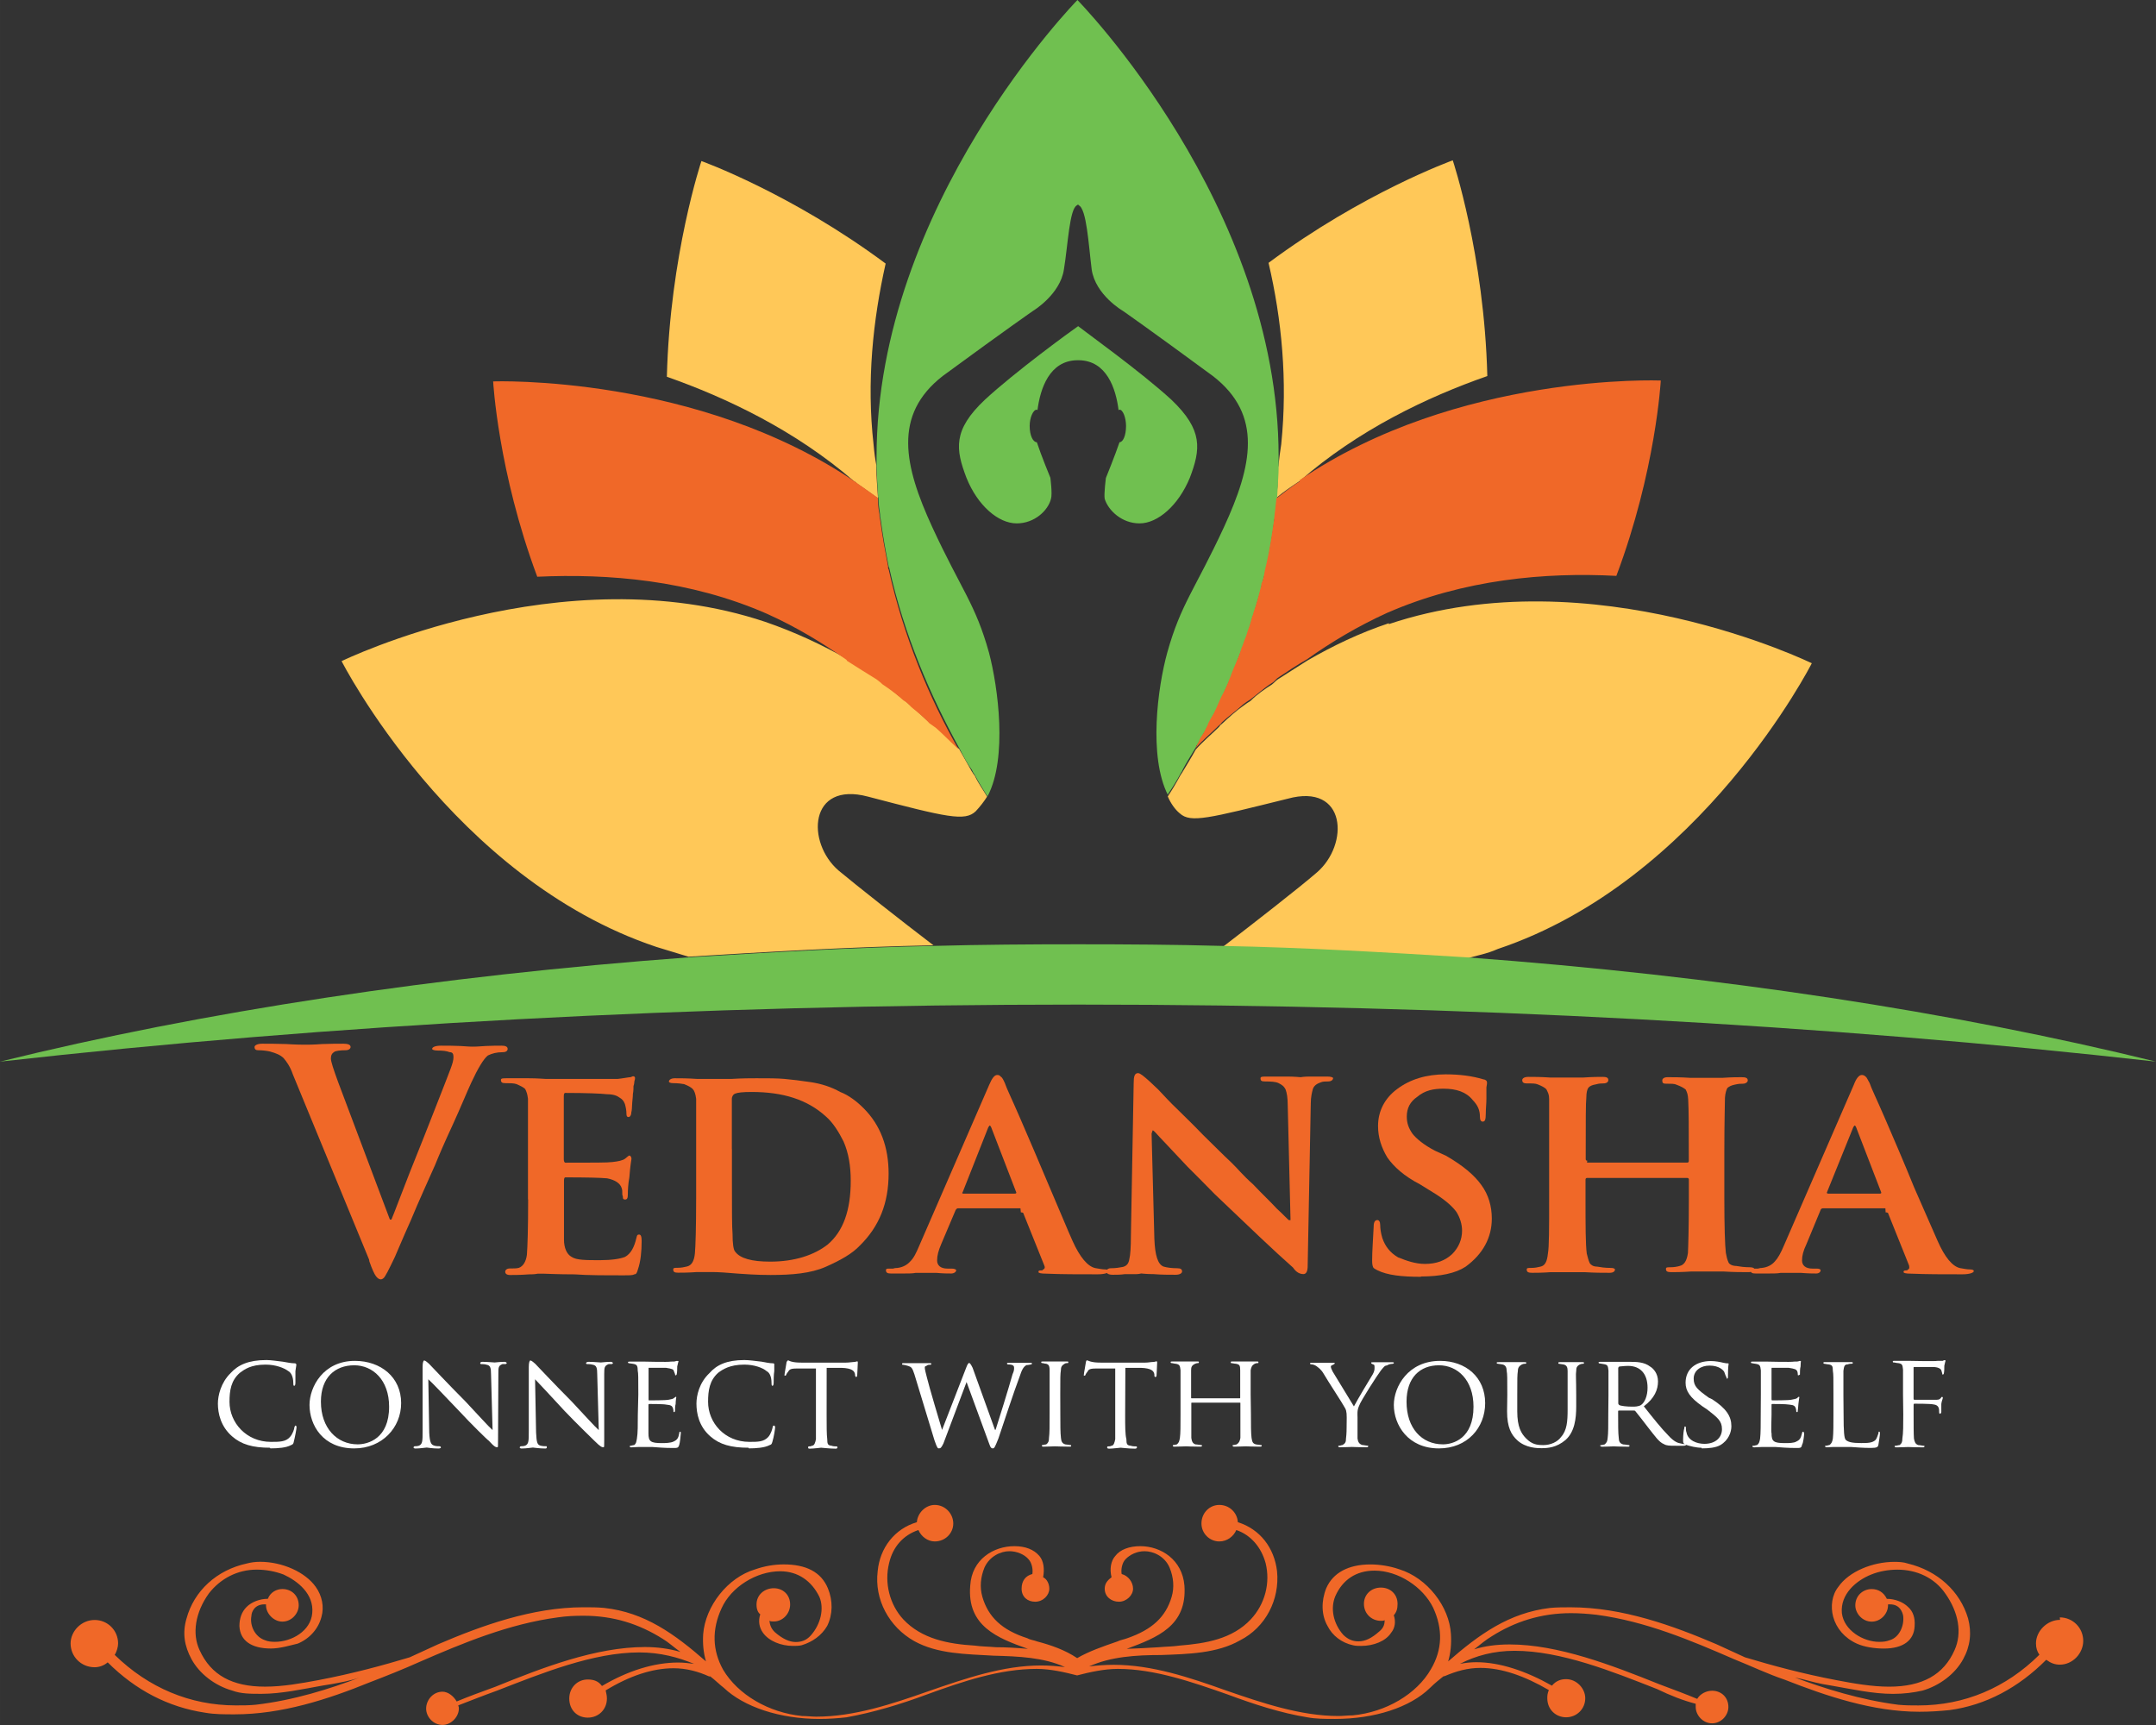 <?xml version="1.0" encoding="UTF-8" standalone="no"?>
<!-- Created with Inkscape (http://www.inkscape.org/) -->

<svg
   xmlns:dc="http://purl.org/dc/elements/1.1/"
   xmlns:cc="http://creativecommons.org/ns#"
   xmlns:rdf="http://www.w3.org/1999/02/22-rdf-syntax-ns#"
   xmlns:svg="http://www.w3.org/2000/svg"
   xmlns="http://www.w3.org/2000/svg"
   xmlns:sodipodi="http://sodipodi.sourceforge.net/DTD/sodipodi-0.dtd"
   xmlns:inkscape="http://www.inkscape.org/namespaces/inkscape"
   width="50mm"
   height="40mm"
   viewBox="0 0 177.165 141.733"
   id="svg4880"
   version="1.1"
   inkscape:version="0.91 r13725">
  <rect x="0" y="0" width="177.165" height="141.733" fill="#333333" stroke="none"/>
  <defs
     id="defs4882">
    <pattern
       id="EMFhbasepattern"
       patternUnits="userSpaceOnUse"
       width="6"
       height="6"
       x="0"
       y="0" />
    <pattern
       id="EMFhbasepattern-7"
       patternUnits="userSpaceOnUse"
       width="6"
       height="6"
       x="0"
       y="0" />
    <pattern
       id="EMFhbasepattern-6"
       patternUnits="userSpaceOnUse"
       width="6"
       height="6"
       x="0"
       y="0" />
  </defs>
  <sodipodi:namedview
     id="base"
     pagecolor="#ffffff"
     bordercolor="#666666"
     borderopacity="1.0"
     inkscape:pageopacity="0.0"
     inkscape:pageshadow="2"
     inkscape:zoom="1.1001587"
     inkscape:cx="287.64006"
     inkscape:cy="81.013351"
     inkscape:document-units="px"
     inkscape:current-layer="layer1"
     showgrid="false"
     fit-margin-top="0"
     fit-margin-left="0"
     fit-margin-right="0"
     fit-margin-bottom="0"
     inkscape:window-width="1366"
     inkscape:window-height="716"
     inkscape:window-x="-8"
     inkscape:window-y="-8"
     inkscape:window-maximized="1" />
  <g
     inkscape:label="Layer 1"
     inkscape:groupmode="layer"
     id="layer1"
     transform="translate(-33.536,-878.659)">
    <path
       id="path13-1"
       d="m 113.358,941.981 c -0.308,-0.536 -0.603,-1.071 -0.964,-1.701 0,-0.053 -0.051,-0.107 -0.102,-0.134 -0.589,-0.536 -1.165,-1.205 -1.825,-1.728 -0.174,-0.134 -0.362,-0.268 -0.562,-0.402 -0.482,-0.402 -0.964,-0.937 -1.496,-1.339 -0.201,-0.134 -0.402,-0.402 -0.629,-0.536 -0.536,-0.402 -1.112,-0.937 -1.699,-1.339 -0.174,-0.134 -0.362,-0.268 -0.509,-0.402 -0.79,-0.536 -1.598,-1.071 -2.409,-1.527 l 0,-0.053 c -2.105,-1.205 -4.336,-2.236 -6.744,-3.067 -16.735,-5.598 -34.814,3.227 -34.814,3.227 0,0 9.103,17.877 25.864,23.48 0.857,0.268 1.749,0.536 2.637,0.804 6.567,-0.402 13.286,-0.804 20.133,-0.937 -2.637,-2.009 -6.389,-4.968 -7.785,-6.134 -2.688,-2.303 -2.46,-7.379 2.409,-6.08 6.491,1.701 7.962,2.049 8.849,1.205 0.375,-0.402 0.683,-0.804 0.937,-1.205 -0.308,-0.536 -0.71,-1.071 -1.018,-1.728 -0.126,-0.134 -0.174,-0.268 -0.281,-0.402 z m -9.382,-23.581 c 0.589,0.402 1.165,0.804 1.699,1.205 0,-0.053 0,-0.107 0,-0.134 -0.051,-0.804 -0.126,-1.62 -0.126,-2.437 0,-0.028 0,-0.08 0,-0.134 -0.102,-0.536 -0.174,-1.071 -0.228,-1.701 -0.589,-5.196 -0.051,-10.245 0.991,-14.884 -7.785,-5.785 -15.138,-8.424 -15.138,-8.424 0,0 -2.586,7.727 -2.84,17.724 4.919,1.728 10.549,4.406 15.366,8.571 0.102,0.053 0.228,0.134 0.281,0.268 z m 43.689,11.464 c -2.409,0.804 -4.64,1.875 -6.695,3.067 l 0,0 c -0.857,0.536 -1.674,1.071 -2.46,1.567 -0.147,0.107 -0.281,0.268 -0.455,0.402 -0.629,0.402 -1.219,0.804 -1.749,1.339 -0.228,0.134 -0.402,0.268 -0.589,0.402 -0.589,0.402 -1.165,0.937 -1.749,1.473 -0.075,0.053 -0.174,0.134 -0.254,0.268 -0.683,0.67 -1.343,1.205 -1.927,1.875 l 0,-0.053 0,0.053 c -0.362,0.67 -0.71,1.205 -1.071,1.821 -0.051,0.107 -0.102,0.134 -0.174,0.268 -0.362,0.67 -0.683,1.205 -1.045,1.754 0.228,0.536 0.589,1.071 0.991,1.393 0.884,0.804 2.358,0.402 8.849,-1.205 4.868,-1.339 5.097,3.777 2.384,6.08 -1.394,1.205 -5.148,4.138 -7.759,6.134 6.821,0.134 13.515,0.536 20.006,0.937 0.884,-0.268 1.749,-0.402 2.637,-0.804 16.735,-5.598 25.813,-23.48 25.813,-23.48 0,0 -18.028,-8.825 -34.764,-3.214 z m -8.849,-14.682 c -0.102,0.67 -0.174,1.205 -0.228,1.754 0,0.053 -0.051,0.08 -0.051,0.134 0,0.536 -0.025,1.071 -0.025,1.567 -0.051,0.402 -0.051,0.67 -0.102,0.937 l 0,0 c 0.629,-0.536 1.245,-0.937 1.927,-1.393 4.817,-4.205 10.473,-6.897 15.417,-8.624 -0.254,-9.99 -2.84,-17.724 -2.84,-17.724 0,0 -7.354,2.638 -15.138,8.424 1.085,4.634 1.572,9.682 1.045,14.884 z"
       style="fill:#ffc858;fill-opacity:1;fill-rule:evenodd;stroke:none;stroke-width:0.191"
       inkscape:connector-curvature="0" />
    <path
       id="path15-9"
       d="m 105.675,919.44 c 0.051,0.134 0.051,0.134 0.051,0.268 0,0.402 0.075,0.804 0.126,1.205 0,0.134 0,0.268 0.051,0.402 0.174,1.339 0.402,2.585 0.656,3.884 0,0.053 0.051,0.107 0.051,0.134 1.219,5.504 3.398,10.526 5.73,14.758 0.051,0.053 0.051,0.107 0.075,0.134 0.335,0.67 0.629,1.205 0.991,1.701 0.051,0.134 0.126,0.268 0.228,0.402 0.348,0.67 0.71,1.205 1.018,1.728 l 0.051,0 c 1.623,-3.12 0.857,-8.906 0.102,-11.772 -1.112,-4.004 -2.282,-5.169 -4.666,-10.325 -2.307,-5.022 -3.246,-9.2 0.857,-12.401 5.35,-3.924 7.43,-5.357 7.43,-5.357 0,0 2.231,-1.339 2.535,-3.402 0.335,-2.022 0.455,-5.022 1.085,-5.276 l 0,-0.053 c 0.026,0 0.026,0 0.075,0.053 0,-0.053 0.051,-0.053 0.051,-0.053 l 0,0.053 c 0.656,0.268 0.817,3.241 1.071,5.276 0.308,2.103 2.561,3.402 2.561,3.402 0,0 2.054,1.42 7.404,5.357 4.133,3.201 3.221,7.379 0.911,12.401 -2.384,5.143 -3.55,6.321 -4.666,10.325 -0.79,2.866 -1.547,8.517 0.051,11.691 0,0 0,-0.053 0,-0.053 0.362,-0.536 0.71,-1.071 1.071,-1.754 0.051,-0.08 0.102,-0.134 0.147,-0.268 0.348,-0.67 0.71,-1.205 1.071,-1.821 0,-0.053 0.051,-0.08 0.051,-0.134 0.126,-0.134 0.228,-0.402 0.362,-0.536 0.126,-0.268 0.228,-0.536 0.362,-0.67 0.102,-0.268 0.228,-0.402 0.348,-0.67 0.126,-0.268 0.281,-0.536 0.402,-0.804 0.174,-0.268 0.348,-0.67 0.536,-1.071 0.102,-0.268 0.174,-0.402 0.281,-0.67 0.126,-0.268 0.254,-0.536 0.362,-0.804 0.126,-0.268 0.174,-0.402 0.308,-0.67 0.228,-0.67 0.455,-1.205 0.683,-1.821 0.075,-0.08 0.075,-0.134 0.126,-0.268 0.075,-0.268 0.228,-0.67 0.348,-0.937 0.051,-0.134 0.102,-0.402 0.174,-0.536 0.102,-0.402 0.228,-0.67 0.308,-1.071 0.051,-0.134 0.102,-0.268 0.147,-0.402 0.174,-0.67 0.402,-1.339 0.589,-2.009 0,-0.134 0.025,-0.268 0.075,-0.402 0.102,-0.402 0.174,-0.67 0.281,-1.071 0.051,-0.134 0.051,-0.268 0.126,-0.536 0.228,-1.205 0.455,-2.411 0.589,-3.629 0.051,-0.134 0.051,-0.402 0.102,-0.536 0.025,-0.402 0.075,-0.804 0.126,-1.071 0,-0.402 0.051,-0.804 0.051,-1.071 0.025,-0.536 0.075,-1.071 0.075,-1.567 0,-0.268 0,-0.536 0,-0.937 -1.1e-4,-20.716 -16.532,-37.527 -16.532,-37.527 0,0 -16.507,16.811 -16.507,37.527 0,0.268 0,0.536 0,0.804 0.026,0.804 0.075,1.674 0.126,2.437 z m 18.738,-1.527 c 0,0 -0.174,1.339 -0.102,1.728 0.281,0.937 1.394,2.022 2.865,2.022 1.496,0 3.195,-1.473 4.133,-3.75 0.884,-2.33 1.112,-3.91 -1.521,-6.415 -2.51,-2.303 -7.075,-5.571 -7.658,-6.04 -0.589,0.402 -5.148,3.723 -7.658,6.04 -2.662,2.504 -2.409,4.085 -1.521,6.415 0.911,2.277 2.611,3.75 4.133,3.75 1.47,0 2.586,-1.071 2.815,-2.022 0.126,-0.402 -0.051,-1.728 -0.051,-1.728 0,0 -0.763,-1.848 -1.112,-2.919 -0.308,0 -0.589,-0.536 -0.589,-1.339 0,-0.67 0.281,-1.339 0.589,-1.339 l 0.051,0.053 c 0.228,-1.794 0.991,-4.085 3.272,-4.111 0.026,0 0.075,0 0.075,0 0,0 0.051,0 0.051,0 2.282,0.028 3.043,2.303 3.27,4.111 0.026,0 0.026,-0.053 0.075,-0.053 0.281,0 0.536,0.67 0.536,1.339 0,0.804 -0.254,1.339 -0.536,1.339 -0.362,1.071 -1.112,2.919 -1.112,2.919 z m 29.616,39.403 c -6.542,-0.402 -13.211,-0.804 -20.057,-0.937 -3.88,-0.107 -7.861,-0.134 -11.841,-0.134 -3.981,0 -7.962,0.028 -11.892,0.134 -6.846,0.134 -13.515,0.536 -20.082,0.937 -20.716,1.527 -39.936,4.46 -56.621,8.571 27.005,-3.04 57.027,-4.687 88.595,-4.687 31.569,0 61.591,1.647 88.57,4.687 -16.735,-4.111 -35.93,-7.044 -56.672,-8.571 z"
       style="fill:#70c050;fill-opacity:1;fill-rule:evenodd;stroke:none;stroke-width:0.191"
       inkscape:connector-curvature="0" />
    <path
       id="path17-9"
       d="m 106.512,925.196 c -0.254,-1.339 -0.482,-2.531 -0.656,-3.884 -0.051,-0.134 -0.051,-0.268 -0.051,-0.402 -0.075,-0.402 -0.126,-0.804 -0.126,-1.205 0,-0.053 0,-0.107 0,-0.134 -0.589,-0.402 -1.112,-0.804 -1.699,-1.205 -13.059,-8.973 -29.921,-8.37 -29.921,-8.37 0,0 0.402,7.433 3.625,16.05 5.858,-0.268 12.526,0.268 18.865,3.04 2.384,1.071 4.564,2.384 6.567,3.803 l 0,0.053 c 0.857,0.536 1.674,1.071 2.435,1.527 0.174,0.134 0.362,0.268 0.482,0.402 0.589,0.402 1.165,0.804 1.749,1.339 0.228,0.134 0.402,0.268 0.629,0.536 0.482,0.402 1.018,0.804 1.496,1.339 0.201,0.134 0.375,0.268 0.562,0.402 0.603,0.536 1.245,1.205 1.825,1.728 l 0,0 c -2.384,-4.178 -4.513,-9.254 -5.73,-14.757 0,-0.028 -0.051,-0.08 -0.051,-0.134 z m 33.825,-6.977 c -0.683,0.402 -1.299,0.937 -1.927,1.393 l 0,0.028 c 0,0.053 0,0.053 0,0.107 -0.051,0.402 -0.075,0.804 -0.126,1.071 0,0.134 -0.051,0.402 -0.051,0.536 -0.174,1.205 -0.362,2.464 -0.629,3.629 -0.025,0.134 -0.075,0.268 -0.126,0.536 -0.075,0.402 -0.126,0.804 -0.281,1.071 0,0.08 -0.025,0.268 -0.075,0.402 -0.174,0.67 -0.348,1.366 -0.589,2.009 0,0.134 -0.102,0.268 -0.126,0.402 -0.102,0.402 -0.174,0.67 -0.335,1.071 -0.025,0.134 -0.126,0.402 -0.174,0.536 -0.126,0.268 -0.227,0.67 -0.362,0.937 0,0.08 -0.051,0.134 -0.075,0.268 -0.228,0.67 -0.509,1.205 -0.737,1.821 -0.075,0.268 -0.174,0.402 -0.254,0.67 -0.126,0.268 -0.228,0.536 -0.362,0.804 -0.147,0.268 -0.228,0.402 -0.335,0.67 -0.174,0.402 -0.348,0.804 -0.482,1.071 -0.174,0.268 -0.308,0.536 -0.455,0.804 -0.075,0.268 -0.201,0.402 -0.308,0.67 -0.126,0.268 -0.281,0.402 -0.402,0.67 -0.075,0.268 -0.228,0.402 -0.308,0.67 -0.051,0 -0.051,0.028 -0.051,0.028 l 0,0.053 c 0.589,-0.67 1.245,-1.205 1.927,-1.875 0.075,-0.053 0.174,-0.134 0.254,-0.268 0.589,-0.536 1.165,-0.937 1.749,-1.473 0.174,-0.134 0.362,-0.268 0.589,-0.402 0.536,-0.402 1.112,-0.937 1.749,-1.339 0.174,-0.08 0.308,-0.268 0.455,-0.402 0.79,-0.536 1.598,-1.071 2.46,-1.567 l 0,0 c 2.003,-1.42 4.184,-2.719 6.567,-3.803 6.314,-2.759 13.008,-3.348 18.84,-3.04 3.246,-8.624 3.651,-16.052 3.651,-16.052 0,0 -16.685,-0.67 -29.692,8.196 z"
       style="fill:#f06828;fill-opacity:1;fill-rule:evenodd;stroke:none;stroke-width:0.191"
       inkscape:connector-curvature="0" />
    <path
       id="path19-4"
       d="m 63.862,982.147 -6.263,-15.215 c -0.228,-0.67 -0.536,-1.071 -0.763,-1.339 -0.281,-0.268 -0.629,-0.402 -1.112,-0.536 -0.228,-0.053 -0.589,-0.107 -0.991,-0.107 -0.174,0 -0.281,-0.08 -0.281,-0.268 0,-0.134 0.228,-0.268 0.629,-0.268 0.482,0 1.165,0 1.978,0.028 0.83,0.053 1.369,0.053 1.649,0.053 0.126,0 0.589,0 1.299,-0.053 0.71,-0.028 1.299,-0.028 1.749,-0.028 0.362,0 0.589,0.08 0.589,0.268 0,0.134 -0.147,0.268 -0.402,0.268 -0.455,0 -0.817,0.053 -0.937,0.134 -0.174,0.107 -0.281,0.268 -0.281,0.536 0,0.268 0.228,0.937 0.589,1.928 l 4.26,11.316 0.126,0 c 0.281,-0.67 0.763,-1.982 1.521,-3.91 0.763,-1.875 1.47,-3.696 2.105,-5.303 0.656,-1.674 1.071,-2.732 1.245,-3.201 0.147,-0.402 0.228,-0.67 0.228,-0.937 0,-0.268 -0.075,-0.402 -0.308,-0.402 -0.281,-0.107 -0.589,-0.134 -0.991,-0.134 -0.308,0 -0.455,-0.08 -0.455,-0.134 0,-0.134 0.228,-0.268 0.737,-0.268 0.482,0 1.018,0 1.598,0.028 0.629,0.053 0.937,0.053 0.991,0.053 0.126,0 0.429,0 1.071,-0.053 0.589,-0.028 0.991,-0.028 1.299,-0.028 0.335,0 0.509,0.08 0.509,0.268 0,0.134 -0.102,0.268 -0.402,0.268 -0.509,0 -0.884,0.107 -1.219,0.268 -0.348,0.268 -0.83,1.071 -1.369,2.236 -0.375,0.804 -0.857,2.009 -1.521,3.455 -0.683,1.473 -1.138,2.531 -1.445,3.294 -0.589,1.339 -1.299,2.866 -2.003,4.567 -0.763,1.701 -1.165,2.692 -1.299,2.986 -0.509,1.071 -0.817,1.674 -0.937,1.754 -0.051,0.053 -0.147,0.107 -0.228,0.107 -0.147,0 -0.281,-0.107 -0.402,-0.268 -0.102,-0.134 -0.308,-0.536 -0.536,-1.205 z"
       style="fill:#f06828;fill-opacity:1;fill-rule:evenodd;stroke:none;stroke-width:0.191"
       inkscape:connector-curvature="0" />
    <path
       id="path21-3"
       d="m 76.921,977.177 0,-3.723 c 0,-2.531 0,-4.058 0,-4.513 -0.051,-0.402 -0.102,-0.536 -0.228,-0.804 -0.126,-0.134 -0.402,-0.268 -0.71,-0.402 -0.228,-0.08 -0.536,-0.08 -0.937,-0.08 -0.228,0 -0.348,-0.053 -0.348,-0.268 0,-0.134 0.174,-0.134 0.482,-0.134 0.455,0 1.045,0 1.8,0 0.737,0 1.245,0.053 1.369,0.053 l 5.958,0 c 0.075,0 0.402,-0.053 0.937,-0.134 0.051,0 0.075,0 0.174,-0.028 0.075,-0.053 0.126,-0.053 0.174,-0.053 0.075,0 0.126,0.08 0.126,0.134 0,0.053 0,0.134 -0.051,0.268 0,0.08 -0.026,0.268 -0.075,0.402 0,0.134 0,0.402 -0.051,0.67 0,0 0,0.268 -0.051,0.67 -0.026,0.402 -0.026,0.67 -0.075,0.804 0,0.268 -0.126,0.402 -0.228,0.402 -0.126,0 -0.174,-0.08 -0.174,-0.268 0,-0.268 -0.051,-0.536 -0.126,-0.804 -0.102,-0.268 -0.228,-0.402 -0.455,-0.536 -0.174,-0.134 -0.482,-0.268 -1.018,-0.268 -0.455,-0.053 -1.623,-0.107 -3.423,-0.107 -0.075,0 -0.126,0.053 -0.126,0.268 l 0,5.196 c 0,0.134 0.051,0.268 0.126,0.268 2.257,0 3.499,0 3.854,-0.053 0.509,-0.053 0.857,-0.134 1.045,-0.268 0.174,-0.134 0.308,-0.268 0.362,-0.268 0.075,0 0.174,0.107 0.174,0.268 0,0.053 -0.102,0.536 -0.174,1.527 -0.102,0.536 -0.126,1.071 -0.126,1.42 0,0.268 -0.051,0.402 -0.228,0.402 -0.102,0 -0.174,-0.053 -0.174,-0.134 0,-0.053 0,-0.134 -0.051,-0.268 0,-0.268 0,-0.402 -0.051,-0.536 -0.126,-0.402 -0.536,-0.67 -1.192,-0.804 -0.562,-0.053 -1.724,-0.08 -3.448,-0.08 -0.051,0 -0.102,0.08 -0.102,0.268 l 0,1.674 0,3.174 c 0,0.67 0.228,1.205 0.629,1.42 0.402,0.268 1.165,0.268 2.333,0.268 0.937,0 1.649,-0.107 2.054,-0.268 0.482,-0.268 0.763,-0.804 0.937,-1.567 0.051,-0.268 0.126,-0.268 0.228,-0.268 0.126,0 0.201,0.134 0.201,0.536 0,0.804 -0.075,1.674 -0.308,2.33 -0.075,0.268 -0.126,0.402 -0.308,0.402 -0.102,0.08 -0.402,0.08 -0.857,0.08 -1.598,0 -2.941,0 -4.031,-0.08 -1.42,0 -2.282,-0.053 -2.486,-0.053 -0.102,0 -0.281,0 -0.562,0 -0.254,0.053 -0.536,0.053 -0.71,0.053 -0.71,0.053 -1.192,0.053 -1.547,0.053 -0.281,0 -0.402,-0.107 -0.402,-0.268 0,-0.134 0.126,-0.268 0.362,-0.268 0.308,0 0.589,0 0.763,-0.053 0.362,-0.134 0.589,-0.536 0.656,-1.071 0.051,-0.67 0.102,-2.103 0.102,-4.513 z"
       style="fill:#f06828;fill-opacity:1;fill-rule:evenodd;stroke:none;stroke-width:0.191"
       inkscape:connector-curvature="0" />
    <path
       id="path23-9"
       d="m 90.74,977.177 0,-3.75 c 0,-2.504 0,-4.031 0,-4.486 -0.051,-0.402 -0.147,-0.67 -0.281,-0.804 -0.126,-0.134 -0.362,-0.268 -0.71,-0.402 -0.174,-0.028 -0.482,-0.08 -0.884,-0.08 -0.228,0 -0.362,-0.053 -0.362,-0.134 0,-0.134 0.174,-0.268 0.482,-0.268 0.455,0 1.045,0 1.8,0.053 0.763,0 1.245,0 1.369,0 0.174,0 0.683,0 1.521,0 0.857,-0.053 1.572,-0.053 2.029,-0.053 0.964,0 1.699,0 2.282,0.053 0.562,0.053 1.299,0.134 2.18,0.268 0.884,0.134 1.699,0.402 2.409,0.804 0.71,0.268 1.394,0.804 1.927,1.339 1.394,1.393 2.054,3.201 2.054,5.37 0,2.411 -0.763,4.339 -2.358,5.906 -0.629,0.67 -1.572,1.205 -2.815,1.754 -1.219,0.536 -2.739,0.67 -4.539,0.67 -0.254,0 -1.138,0 -2.586,-0.107 -0.937,-0.08 -1.699,-0.134 -2.18,-0.134 -0.102,0 -0.281,0 -0.536,0 -0.281,0 -0.562,0 -0.737,0 -0.71,0.053 -1.245,0.053 -1.547,0.053 -0.281,0 -0.402,-0.053 -0.402,-0.268 0,-0.134 0.126,-0.134 0.362,-0.134 0.308,0 0.536,-0.053 0.763,-0.107 0.362,-0.08 0.589,-0.402 0.656,-1.071 0.051,-0.536 0.102,-2.103 0.102,-4.46 z m 2.941,-4.085 0,2.692 c 0,2.277 0,3.683 0.051,4.259 0,0.804 0.075,1.339 0.228,1.473 0.402,0.536 1.343,0.804 2.865,0.804 2.003,0 3.627,-0.536 4.742,-1.42 1.245,-1.071 1.876,-2.759 1.876,-5.223 0,-1.205 -0.174,-2.277 -0.589,-3.227 -0.402,-0.804 -0.884,-1.567 -1.445,-2.049 -1.521,-1.393 -3.525,-2.022 -6.111,-2.022 -0.737,0 -1.165,0.053 -1.343,0.134 -0.174,0.053 -0.281,0.268 -0.281,0.402 0,0.536 0,1.928 0,4.165 z"
       style="fill:#f06828;fill-opacity:1;fill-rule:evenodd;stroke:none;stroke-width:0.191"
       inkscape:connector-curvature="0" />
    <path
       id="path25-1"
       d="m 117.39,977.938 -5.148,0 c -0.075,0 -0.126,0.08 -0.174,0.134 l -1.192,2.812 c -0.228,0.536 -0.335,0.937 -0.335,1.339 0,0.402 0.281,0.67 0.857,0.67 l 0.348,0 c 0.174,0 0.362,0.053 0.362,0.134 0,0.134 -0.174,0.268 -0.402,0.268 -0.281,0 -0.656,0 -1.245,-0.053 -0.562,0 -0.937,0 -1.165,0 -0.051,0 -0.228,0 -0.509,0 -0.254,0.053 -0.589,0.053 -0.964,0.053 -0.402,0 -0.763,0 -1.085,0 -0.254,0 -0.402,-0.053 -0.402,-0.268 0,-0.134 0.102,-0.134 0.281,-0.134 0.051,0 0.174,0 0.308,0 0.147,-0.053 0.281,-0.053 0.335,-0.053 0.482,-0.053 0.83,-0.268 1.071,-0.536 0.281,-0.268 0.482,-0.67 0.763,-1.339 l 5.73,-13.178 c 0.228,-0.536 0.429,-0.804 0.656,-0.804 0.147,0 0.228,0.053 0.281,0.134 0.126,0.053 0.228,0.268 0.348,0.536 0.126,0.402 0.589,1.339 1.299,2.986 0.71,1.647 1.521,3.522 2.384,5.584 0.884,2.049 1.47,3.495 1.876,4.393 0.603,1.339 1.245,2.103 1.876,2.236 0.308,0.053 0.589,0.107 0.79,0.107 0.201,0 0.335,0.053 0.335,0.134 0,0.134 -0.335,0.268 -0.937,0.268 -1.572,0 -2.992,0 -4.209,-0.053 -0.455,0 -0.656,-0.053 -0.656,-0.134 0,-0.134 0.075,-0.134 0.308,-0.134 0.051,-0.053 0.126,-0.107 0.174,-0.134 0.051,-0.107 0.051,-0.134 0,-0.268 l -1.699,-4.232 c 0,-0.107 -0.102,-0.134 -0.228,-0.134 z m -4.691,-1.205 4.209,0 c 0.126,0 0.174,-0.053 0.126,-0.134 l -2.054,-5.33 c -0.051,-0.107 -0.102,-0.134 -0.126,-0.134 0,0 -0.051,0.08 -0.102,0.134 l -2.105,5.33 c -0.075,0.08 -0.051,0.134 0.051,0.134 z"
       style="fill:#f06828;fill-opacity:1;fill-rule:evenodd;stroke:none;stroke-width:0.191"
       inkscape:connector-curvature="0" />
    <path
       id="path27-5"
       d="m 128.166,971.801 0.228,8.651 c 0.051,1.339 0.281,2.103 0.763,2.277 0.281,0.08 0.656,0.134 1.112,0.134 0.281,0 0.402,0.08 0.402,0.268 0,0.134 -0.174,0.268 -0.536,0.268 -0.536,0 -1.165,0 -1.8,-0.053 -0.603,0 -0.991,-0.053 -1.018,-0.053 -0.051,0 -0.174,0.053 -0.402,0.053 -0.281,0 -0.589,0 -0.937,0 -0.362,0.053 -0.683,0.053 -0.991,0.053 -0.362,0 -0.536,-0.107 -0.536,-0.268 0,-0.134 0.126,-0.268 0.362,-0.268 0.402,0 0.71,-0.053 0.991,-0.107 0.308,-0.08 0.482,-0.268 0.536,-0.67 0.075,-0.268 0.126,-0.937 0.126,-1.928 l 0.228,-12.522 c 0,-0.536 0.075,-0.804 0.362,-0.804 0.174,0 0.482,0.268 0.937,0.67 l 0.71,0.67 c 0.509,0.536 0.991,1.071 1.572,1.62 0.536,0.536 1.245,1.205 2.105,2.103 0.83,0.804 1.598,1.594 2.333,2.277 0.429,0.402 0.964,1.071 1.774,1.781 0.763,0.804 1.445,1.446 1.978,2.022 0.589,0.536 0.937,0.937 0.991,0.937 l 0.126,0 -0.228,-9.388 c 0,-0.67 -0.075,-1.071 -0.174,-1.339 -0.126,-0.268 -0.308,-0.402 -0.589,-0.536 -0.228,-0.107 -0.589,-0.134 -1.112,-0.134 -0.281,0 -0.362,-0.053 -0.362,-0.268 0,-0.134 0.174,-0.134 0.536,-0.134 0.455,0 0.991,0 1.623,0 0.656,0 1.071,0.053 1.138,0.053 0,0 0.281,-0.053 0.763,-0.053 0.509,0 0.937,0 1.394,0 0.308,0 0.509,0.053 0.509,0.134 0,0.134 -0.147,0.268 -0.402,0.268 -0.228,0 -0.455,0 -0.629,0.08 -0.308,0.107 -0.536,0.268 -0.629,0.536 -0.075,0.268 -0.174,0.67 -0.174,1.205 l -0.254,13.338 c 0,0.402 -0.102,0.67 -0.348,0.67 -0.281,0 -0.589,-0.134 -0.857,-0.536 -1.521,-1.339 -3.676,-3.402 -6.44,-6.04 -0.656,-0.67 -1.42,-1.446 -2.231,-2.25 -0.763,-0.804 -1.445,-1.527 -1.927,-2.049 -0.536,-0.536 -0.817,-0.937 -0.937,-0.937 z"
       style="fill:#f06828;fill-opacity:1;fill-rule:evenodd;stroke:none;stroke-width:0.191"
       inkscape:connector-curvature="0" />
    <path
       id="path29-2"
       d="m 150.302,983.566 c -1.598,0 -2.764,-0.134 -3.576,-0.536 -0.174,-0.107 -0.308,-0.134 -0.362,-0.268 -0.051,-0.134 -0.075,-0.268 -0.075,-0.536 0,-0.804 0.075,-1.674 0.126,-2.786 0,-0.402 0.126,-0.536 0.308,-0.536 0.126,0 0.228,0.134 0.228,0.402 0,0.268 0.051,0.67 0.174,1.071 0.228,0.67 0.629,1.205 1.299,1.594 0.683,0.268 1.394,0.536 2.206,0.536 0.937,0 1.649,-0.268 2.231,-0.804 0.536,-0.536 0.817,-1.205 0.817,-1.928 0,-0.536 -0.174,-1.071 -0.455,-1.527 -0.281,-0.402 -0.857,-0.937 -1.699,-1.473 l -1.299,-0.804 c -1.299,-0.67 -2.155,-1.446 -2.688,-2.21 -0.482,-0.804 -0.763,-1.647 -0.763,-2.585 0,-1.205 0.536,-2.277 1.572,-3.04 1.071,-0.804 2.409,-1.205 3.981,-1.205 1.165,0 2.18,0.134 3.068,0.402 0.228,0.028 0.335,0.134 0.335,0.268 0,0.053 0,0.134 -0.051,0.402 0,0.268 0,0.536 0,0.937 0,0.402 -0.051,0.804 -0.051,1.205 0,0.536 -0.075,0.67 -0.254,0.67 -0.147,0 -0.228,-0.134 -0.228,-0.402 0,-0.536 -0.174,-0.937 -0.589,-1.366 -0.536,-0.67 -1.343,-0.937 -2.409,-0.937 -0.817,0 -1.521,0.134 -2.155,0.67 -0.589,0.402 -0.857,0.937 -0.857,1.62 0,0.536 0.147,0.937 0.455,1.393 0.308,0.402 0.937,0.937 1.876,1.42 l 0.884,0.402 c 1.394,0.804 2.333,1.594 2.915,2.411 0.589,0.804 0.857,1.754 0.857,2.759 0,1.567 -0.737,2.919 -2.155,3.951 -0.817,0.536 -2.054,0.804 -3.676,0.804 z"
       style="fill:#f06828;fill-opacity:1;fill-rule:evenodd;stroke:none;stroke-width:0.191"
       inkscape:connector-curvature="0" />
    <path
       id="path31-3"
       d="m 163.944,974.184 8.24,0 c 0.075,0 0.126,-0.053 0.126,-0.134 l 0,-0.402 c 0,-2.21 0,-3.723 -0.051,-4.66 -0.025,-0.402 -0.075,-0.536 -0.201,-0.804 -0.147,-0.134 -0.402,-0.268 -0.763,-0.402 -0.147,-0.08 -0.402,-0.08 -0.817,-0.08 -0.281,0 -0.348,-0.053 -0.348,-0.268 0,-0.134 0.126,-0.268 0.429,-0.268 0.455,0 1.085,0 1.876,0.053 0.817,0 1.272,0 1.394,0 0.174,0 0.589,0 1.245,0 0.737,-0.053 1.272,-0.053 1.572,-0.053 0.335,0 0.509,0.053 0.509,0.268 0,0.134 -0.174,0.268 -0.402,0.268 -0.174,0 -0.362,0 -0.683,0.08 -0.254,0.053 -0.429,0.134 -0.589,0.268 -0.075,0.134 -0.174,0.402 -0.201,0.804 0,0.402 -0.051,1.982 -0.051,4.486 l 0,3.75 c 0,2.357 0.051,3.884 0.126,4.513 0.051,0.268 0.102,0.536 0.228,0.804 0.075,0.134 0.308,0.268 0.629,0.268 0.308,0.053 0.656,0.107 1.112,0.107 0.201,0 0.362,0.053 0.362,0.134 0,0.134 -0.174,0.268 -0.455,0.268 -0.536,0 -1.245,0 -2.054,-0.053 -0.817,0 -1.245,0 -1.42,0 -0.102,0 -0.562,0 -1.272,0 -0.763,0.053 -1.299,0.053 -1.598,0.053 -0.335,0 -0.455,-0.053 -0.455,-0.268 0,-0.134 0.102,-0.134 0.362,-0.134 0.308,0 0.589,-0.053 0.763,-0.107 0.362,-0.08 0.589,-0.402 0.683,-1.071 0.025,-0.536 0.075,-2.049 0.075,-4.46 l 0,-1.567 c 0,-0.08 -0.051,-0.134 -0.126,-0.134 l -8.24,0 c -0.075,0 -0.126,0.053 -0.126,0.134 l 0,1.567 c 0,2.236 0,3.75 0.102,4.513 0.075,0.268 0.126,0.536 0.254,0.804 0.102,0.134 0.281,0.268 0.589,0.268 0.308,0.053 0.656,0.107 1.112,0.107 0.228,0 0.362,0.053 0.362,0.134 0,0.134 -0.126,0.268 -0.429,0.268 -0.562,0 -1.219,0 -2.08,-0.053 -0.83,0 -1.369,0 -1.521,0 -0.126,0 -0.562,0 -1.245,0 -0.71,0.053 -1.245,0.053 -1.521,0.053 -0.308,0 -0.455,-0.053 -0.455,-0.268 0,-0.134 0.102,-0.134 0.375,-0.134 0.308,0 0.536,-0.053 0.763,-0.107 0.362,-0.08 0.536,-0.402 0.603,-1.071 0.102,-0.536 0.102,-2.103 0.102,-4.46 l 0,-3.75 c 0,-2.504 0,-4.031 0,-4.486 0,-0.402 -0.102,-0.536 -0.228,-0.804 -0.126,-0.134 -0.362,-0.268 -0.71,-0.402 -0.174,-0.08 -0.455,-0.08 -0.911,-0.08 -0.201,0 -0.362,-0.053 -0.362,-0.268 0,-0.134 0.147,-0.268 0.509,-0.268 0.402,0 1.018,0 1.774,0.053 0.817,0 1.272,0 1.394,0 0.174,0 0.589,0 1.345,0 0.763,-0.053 1.299,-0.053 1.598,-0.053 0.281,0 0.455,0.053 0.455,0.268 0,0.134 -0.126,0.268 -0.402,0.268 -0.174,0 -0.348,0 -0.629,0.08 -0.308,0.053 -0.482,0.134 -0.603,0.268 -0.102,0.134 -0.174,0.402 -0.174,0.804 -0.051,0.402 -0.051,2.022 -0.051,4.66 l 0,0.402 c 0,0.107 0.051,0.134 0.126,0.134 z"
       style="fill:#f06828;fill-opacity:1;fill-rule:evenodd;stroke:none;stroke-width:0.191"
       inkscape:connector-curvature="0" />
    <path
       id="path33-5"
       d="m 188.464,977.938 -5.148,0 c -0.075,0 -0.174,0.08 -0.174,0.134 l -1.165,2.812 c -0.254,0.536 -0.362,0.937 -0.362,1.339 0,0.402 0.281,0.67 0.857,0.67 l 0.362,0 c 0.174,0 0.308,0.053 0.308,0.134 0,0.134 -0.126,0.268 -0.362,0.268 -0.228,0 -0.629,0 -1.272,-0.053 -0.536,0 -0.937,0 -1.138,0 -0.051,0 -0.228,0 -0.509,0 -0.254,0.053 -0.589,0.053 -0.991,0.053 -0.375,0 -0.71,0 -1.071,0 -0.281,0 -0.402,-0.053 -0.402,-0.268 0,-0.134 0.102,-0.134 0.281,-0.134 0.051,0 0.174,0 0.308,0 0.174,-0.053 0.281,-0.053 0.308,-0.053 0.509,-0.053 0.857,-0.268 1.085,-0.536 0.254,-0.268 0.482,-0.67 0.763,-1.339 l 5.73,-13.178 c 0.201,-0.536 0.429,-0.804 0.656,-0.804 0.126,0 0.228,0.053 0.308,0.134 0.102,0.053 0.174,0.268 0.335,0.536 0.126,0.402 0.589,1.339 1.299,2.986 0.71,1.647 1.521,3.522 2.358,5.584 0.911,2.049 1.521,3.495 1.927,4.393 0.589,1.339 1.219,2.103 1.851,2.236 0.308,0.053 0.562,0.107 0.79,0.107 0.228,0 0.335,0.053 0.335,0.134 0,0.134 -0.335,0.268 -0.937,0.268 -1.572,0 -2.966,0 -4.209,-0.053 -0.455,0 -0.629,-0.053 -0.629,-0.134 0,-0.134 0.102,-0.134 0.281,-0.134 0.075,-0.053 0.126,-0.107 0.174,-0.134 0.028,-0.107 0.028,-0.134 0,-0.268 l -1.699,-4.232 c 0,-0.107 -0.102,-0.134 -0.228,-0.134 z m -4.691,-1.205 4.235,0 c 0.102,0 0.147,-0.053 0.102,-0.134 l -2.054,-5.33 c -0.048,-0.107 -0.102,-0.134 -0.102,-0.134 -0.048,0 -0.075,0.08 -0.126,0.134 l -2.155,5.33 c -0.053,0.08 0,0.134 0.102,0.134 z"
       style="fill:#f06828;fill-opacity:1;fill-rule:evenodd;stroke:none;stroke-width:0.191"
       inkscape:connector-curvature="0" />
    <path
       id="path35-6"
       d="m 55.748,997.664 c 0.629,0 1.312,-0.053 1.699,-0.268 0.147,-0.053 0.201,-0.107 0.228,-0.268 0.102,-0.402 0.228,-1.071 0.228,-1.205 0,-0.08 -0.051,-0.134 -0.075,-0.134 -0.051,0 -0.051,0.053 -0.102,0.134 0,0.134 -0.126,0.536 -0.362,0.804 -0.348,0.402 -0.857,0.402 -1.572,0.402 -2.003,0 -3.398,-1.567 -3.398,-3.294 0,-0.937 0.126,-1.754 0.857,-2.384 0.362,-0.268 0.884,-0.67 2.105,-0.67 0.83,0 1.521,0.268 1.876,0.536 0.254,0.134 0.402,0.536 0.402,0.937 0,0.134 0,0.268 0.075,0.268 0.051,0 0.102,-0.053 0.102,-0.268 0,-0.134 0,-0.67 0,-0.937 0.026,-0.268 0.075,-0.402 0.075,-0.536 0,-0.053 -0.051,-0.107 -0.126,-0.107 -0.335,0 -0.629,-0.08 -0.991,-0.134 -0.455,-0.053 -0.991,-0.134 -1.343,-0.134 -1.47,0 -2.333,0.402 -2.941,1.071 -0.817,0.804 -1.045,1.875 -1.045,2.504 0,0.804 0.228,1.875 1.165,2.692 0.763,0.67 1.699,0.937 3.119,0.937 z"
       style="fill:#ffffff;fill-opacity:1;fill-rule:evenodd;stroke:none;stroke-width:0.191"
       inkscape:connector-curvature="0" />
    <path
       id="path37-0"
       d="m 58.969,994.09 c 0,1.647 1.085,3.576 3.676,3.576 2.282,0 3.854,-1.701 3.854,-3.723 0,-2.129 -1.674,-3.469 -3.803,-3.469 -2.586,0 -3.727,2.129 -3.727,3.629 z m 0.937,-0.268 c 0,-1.982 1.165,-2.986 2.739,-2.986 1.521,0 2.865,1.205 2.865,3.402 0,2.638 -1.749,3.094 -2.586,3.094 -1.699,0 -3.017,-1.339 -3.017,-3.495 z"
       style="fill:#ffffff;fill-opacity:1;fill-rule:evenodd;stroke:none;stroke-width:0.191"
       inkscape:connector-curvature="0" />
    <path
       id="path39-4"
       d="m 68.731,991.985 c 0.308,0.268 1.394,1.42 2.51,2.585 0.991,1.071 2.358,2.411 2.46,2.464 0.482,0.536 0.589,0.536 0.71,0.536 0.051,0 0.051,-0.053 0.051,-0.67 l 0.026,-5.357 c 0,-0.536 0,-0.67 0.335,-0.804 0.126,0 0.174,0 0.228,0 0.075,0 0.126,-0.053 0.126,-0.08 0,-0.053 -0.102,-0.107 -0.174,-0.107 -0.402,0 -0.71,0.053 -0.817,0.053 -0.126,0 -0.589,-0.053 -1.018,-0.053 -0.102,0 -0.174,0.053 -0.174,0.107 0,0.028 0.026,0.08 0.075,0.08 0.102,0 0.308,0 0.455,0.053 0.308,0.053 0.362,0.268 0.362,0.804 l 0.126,4.567 c -0.308,-0.268 -1.299,-1.366 -2.231,-2.357 -1.47,-1.473 -2.866,-2.973 -2.992,-3.094 -0.102,-0.08 -0.281,-0.268 -0.402,-0.268 -0.051,0 -0.126,0.134 -0.126,0.536 l 0,5.25 c 0,0.804 0,1.071 -0.281,1.205 -0.126,0.053 -0.308,0.053 -0.362,0.053 -0.051,0 -0.102,0.053 -0.102,0.107 0,0.028 0.051,0.08 0.147,0.08 0.429,0 0.83,-0.08 0.937,-0.08 0.075,0 0.429,0.08 0.964,0.08 0.147,0 0.201,-0.053 0.201,-0.08 0,-0.053 -0.051,-0.107 -0.102,-0.107 -0.102,0 -0.308,0 -0.455,-0.053 -0.254,-0.08 -0.362,-0.268 -0.402,-1.071 z"
       style="fill:#ffffff;fill-opacity:1;fill-rule:evenodd;stroke:none;stroke-width:0.191"
       inkscape:connector-curvature="0" />
    <path
       id="path41-0"
       d="m 77.504,991.985 c 0.254,0.268 1.343,1.42 2.409,2.585 1.018,1.071 2.409,2.411 2.46,2.464 0.536,0.536 0.629,0.536 0.763,0.536 0.051,0 0.051,-0.053 0.051,-0.67 l 0,-5.357 c 0,-0.536 0.026,-0.67 0.362,-0.804 0.126,0 0.174,0 0.228,0 0.075,0 0.126,-0.053 0.126,-0.08 0,-0.053 -0.102,-0.107 -0.174,-0.107 -0.402,0 -0.71,0.053 -0.817,0.053 -0.126,0 -0.589,-0.053 -1.018,-0.053 -0.102,0 -0.201,0.053 -0.201,0.107 0,0.028 0,0.08 0.102,0.08 0.102,0 0.281,0 0.455,0.053 0.308,0.053 0.362,0.268 0.362,0.804 l 0.126,4.567 c -0.308,-0.268 -1.299,-1.366 -2.231,-2.357 -1.47,-1.473 -2.865,-2.973 -2.992,-3.094 -0.102,-0.08 -0.281,-0.268 -0.402,-0.268 -0.051,0 -0.126,0.134 -0.126,0.536 l 0,5.25 c 0,0.804 0,1.071 -0.281,1.205 -0.126,0.053 -0.308,0.053 -0.362,0.053 -0.051,0 -0.102,0.053 -0.102,0.107 0,0.028 0.051,0.08 0.147,0.08 0.429,0 0.83,-0.08 0.937,-0.08 0.075,0 0.482,0.08 1.018,0.08 0.102,0 0.126,-0.053 0.126,-0.08 0,-0.053 0,-0.107 -0.026,-0.107 -0.102,0 -0.335,0 -0.509,-0.053 -0.254,-0.08 -0.308,-0.268 -0.348,-1.071 z"
       style="fill:#ffffff;fill-opacity:1;fill-rule:evenodd;stroke:none;stroke-width:0.191"
       inkscape:connector-curvature="0" />
    <path
       id="path43-0"
       d="m 85.948,994.876 c 0,0.804 0,1.567 -0.075,1.982 -0.051,0.268 -0.051,0.402 -0.228,0.536 -0.102,0 -0.228,0.053 -0.281,0.053 -0.075,0 -0.075,0 -0.075,0.053 0,0.053 0.026,0.08 0.126,0.08 0.174,0 0.348,-0.028 0.536,-0.028 0.228,0 0.402,0 0.455,0 0.126,0 0.348,0 0.763,0 0.402,0.028 0.937,0.08 1.649,0.08 0.402,0 0.455,0 0.536,-0.268 0.051,-0.134 0.126,-0.804 0.126,-0.937 0,-0.028 0,-0.134 -0.026,-0.134 -0.102,0 -0.102,0.053 -0.102,0.134 -0.075,0.402 -0.174,0.536 -0.455,0.67 -0.254,0.134 -0.763,0.134 -0.964,0.134 -0.937,0 -1.112,-0.134 -1.112,-0.804 0,-0.134 0,-1.205 0,-1.527 l 0,-0.804 c 0,-0.028 0,-0.08 0.075,-0.08 0.126,0 1.165,0 1.394,0.053 0.402,0.028 0.482,0.134 0.536,0.268 0.051,0.134 0.051,0.268 0.051,0.268 0,0.028 0,0.08 0.026,0.08 0.102,0 0.102,-0.08 0.102,-0.134 0,-0.053 0,-0.402 0.051,-0.536 0,-0.268 0.051,-0.536 0.051,-0.536 0,-0.053 0,-0.053 -0.051,-0.053 0,0 -0.051,0.053 -0.147,0.107 -0.075,0.08 -0.201,0.08 -0.429,0.134 -0.228,0.053 -1.47,0.053 -1.623,0.053 -0.026,0 -0.026,-0.053 -0.026,-0.134 l 0,-2.464 c 0,-0.08 0,-0.08 0.026,-0.08 0.102,0 1.219,0 1.394,0 0.536,0.08 0.629,0.134 0.656,0.268 0.051,0.107 0.102,0.268 0.102,0.268 0,0.08 0,0.08 0.051,0.08 0.051,0 0.075,-0.053 0.075,-0.053 0.051,-0.134 0.051,-0.536 0.051,-0.67 0.051,-0.268 0.102,-0.402 0.102,-0.402 0,-0.053 0,-0.053 -0.051,-0.053 -0.051,0 -0.102,0 -0.126,0 -0.102,0.053 -0.228,0.053 -0.455,0.053 -0.174,0.053 -2.206,0 -2.231,0 -0.102,0 -0.737,0 -1.112,0 -0.102,0 -0.174,0 -0.174,0.053 0,0.08 0.075,0.08 0.075,0.08 0.102,0 0.281,0.053 0.362,0.053 0.281,0.053 0.362,0.134 0.362,0.536 0.051,0.268 0.051,0.536 0.051,1.982 z"
       style="fill:#ffffff;fill-opacity:1;fill-rule:evenodd;stroke:none;stroke-width:0.191"
       inkscape:connector-curvature="0" />
    <path
       id="path45-2"
       d="m 95.076,997.664 c 0.589,0 1.299,-0.053 1.699,-0.268 0.174,-0.053 0.174,-0.107 0.228,-0.268 0.126,-0.402 0.228,-1.071 0.228,-1.205 0,-0.08 -0.051,-0.134 -0.102,-0.134 -0.051,0 -0.102,0.053 -0.102,0.134 -0.026,0.134 -0.126,0.536 -0.362,0.804 -0.375,0.402 -0.83,0.402 -1.547,0.402 -2.029,0 -3.398,-1.567 -3.398,-3.294 0,-0.937 0.126,-1.754 0.83,-2.384 0.362,-0.268 0.937,-0.67 2.155,-0.67 0.817,0 1.521,0.268 1.825,0.536 0.281,0.134 0.402,0.536 0.402,0.937 0,0.134 0,0.268 0.075,0.268 0.051,0 0.102,-0.053 0.102,-0.268 0,-0.134 0,-0.67 0.051,-0.937 0,-0.268 0,-0.402 0,-0.536 0,-0.053 0,-0.107 -0.102,-0.107 -0.308,0 -0.603,-0.08 -0.937,-0.134 -0.482,-0.053 -1.018,-0.134 -1.42,-0.134 -1.445,0 -2.282,0.402 -2.865,1.071 -0.857,0.804 -1.071,1.875 -1.071,2.504 0,0.804 0.201,1.875 1.138,2.692 0.763,0.67 1.699,0.937 3.144,0.937 z"
       style="fill:#ffffff;fill-opacity:1;fill-rule:evenodd;stroke:none;stroke-width:0.191"
       inkscape:connector-curvature="0" />
    <path
       id="path47-7"
       d="m 101.466,991.047 1.219,0 c 0.884,0.028 1.071,0.268 1.112,0.536 l 0,0.08 c 0.051,0.134 0.051,0.134 0.075,0.134 0.051,0 0.102,-0.053 0.102,-0.107 0,-0.134 0.051,-0.804 0.051,-1.071 0,-0.053 0,-0.107 -0.051,-0.107 -0.051,0 -0.126,0.053 -0.281,0.053 -0.126,0 -0.362,0.053 -0.656,0.053 l -3.625,0 c -0.102,0 -0.455,0 -0.71,-0.053 -0.281,-0.053 -0.362,-0.134 -0.402,-0.134 -0.051,0 -0.126,0.134 -0.126,0.134 0,0.08 -0.174,0.937 -0.174,1.071 0,0.053 0,0.053 0.026,0.053 0.051,0 0.102,0 0.102,-0.053 0.051,-0.08 0.051,-0.134 0.174,-0.268 0.126,-0.268 0.362,-0.268 0.937,-0.268 l 1.345,0 0,3.83 c 0,0.937 0,1.62 0,1.982 -0.051,0.268 -0.126,0.536 -0.335,0.536 -0.075,0.053 -0.174,0.053 -0.254,0.053 -0.051,0 -0.051,0.053 -0.051,0.107 0,0.028 0,0.08 0.126,0.08 0.281,0 0.937,-0.08 0.937,-0.08 0.102,0 0.683,0.08 1.219,0.08 0.102,0 0.126,-0.08 0.126,-0.08 0,-0.053 0,-0.107 -0.075,-0.107 -0.051,0 -0.308,0 -0.402,-0.053 -0.308,-0.028 -0.362,-0.134 -0.362,-0.536 -0.051,-0.402 -0.051,-1.071 -0.051,-1.982 z"
       style="fill:#ffffff;fill-opacity:1;fill-rule:evenodd;stroke:none;stroke-width:0.191"
       inkscape:connector-curvature="0" />
    <path
       id="path49-2"
       d="m 113.46,991.047 c -0.126,-0.268 -0.228,-0.402 -0.281,-0.402 -0.051,0 -0.126,0.053 -0.254,0.402 l -1.978,5.102 0,0 c -0.126,-0.402 -1.112,-3.723 -1.245,-4.312 -0.102,-0.402 -0.174,-0.67 -0.174,-0.804 0,-0.134 0.075,-0.134 0.126,-0.134 0.075,-0.107 0.228,-0.107 0.308,-0.107 0.051,0 0.102,0 0.102,-0.08 0,-0.053 -0.051,-0.053 -0.174,-0.053 -0.455,0 -0.857,0 -0.991,0 -0.051,0 -0.589,0 -1.112,0 -0.051,0 -0.126,0 -0.126,0.053 0,0.08 0.026,0.08 0.075,0.08 0.051,0 0.308,0.053 0.455,0.107 0.228,0.08 0.308,0.134 0.482,0.67 l 1.649,5.424 c 0.228,0.67 0.281,0.67 0.362,0.67 0.147,0 0.201,-0.053 0.375,-0.402 0.308,-0.804 1.598,-4.232 1.902,-5.049 l 1.851,5.049 c 0.126,0.402 0.228,0.402 0.308,0.402 0.126,0 0.174,-0.107 0.455,-0.804 0.362,-1.071 1.299,-3.924 1.749,-5.102 0.174,-0.536 0.308,-0.804 0.562,-0.937 0.147,0 0.335,-0.053 0.375,-0.053 0.026,0 0.075,-0.028 0.075,-0.08 0,-0.053 -0.075,-0.053 -0.126,-0.053 -0.335,0 -0.71,0 -0.763,0 -0.126,0 -0.536,0 -0.991,0 -0.126,0 -0.174,0 -0.174,0.053 0,0.053 0.051,0.08 0.075,0.08 0.455,0 0.509,0.134 0.509,0.268 0,0.134 0,0.268 -0.126,0.536 -0.335,1.205 -1.165,3.857 -1.394,4.567 l -0.051,0 z"
       style="fill:#ffffff;fill-opacity:1;fill-rule:evenodd;stroke:none;stroke-width:0.191"
       inkscape:connector-curvature="0" />
    <path
       id="path51-3"
       d="m 120.661,993.227 c 0,-1.42 0,-1.647 0.051,-1.982 0,-0.268 0.075,-0.402 0.308,-0.536 0.075,-0.053 0.174,-0.053 0.228,-0.053 0.051,0 0.075,0 0.075,-0.08 0,-0.053 -0.026,-0.053 -0.126,-0.053 -0.308,0 -0.937,0 -0.991,0 -0.051,0 -0.656,0 -0.937,0 -0.126,0 -0.174,0 -0.174,0.053 0,0.08 0.051,0.08 0.102,0.08 0.075,0 0.174,0.053 0.308,0.053 0.174,0.053 0.281,0.134 0.281,0.536 0,0.268 0,0.536 0,1.982 l 0,1.62 c 0,0.937 0,1.594 -0.051,1.955 0,0.268 -0.051,0.402 -0.228,0.536 -0.102,0 -0.228,0.053 -0.308,0.053 -0.051,0 -0.051,0 -0.051,0.053 0,0.053 0.051,0.08 0.126,0.08 0.281,0 0.884,-0.028 0.937,-0.028 0.051,0 0.683,0.028 1.219,0.028 0.126,0 0.126,-0.028 0.126,-0.08 0,-0.053 0,-0.053 -0.075,-0.053 -0.051,0 -0.281,-0.053 -0.402,-0.053 -0.281,-0.08 -0.335,-0.268 -0.362,-0.536 -0.051,-0.402 -0.051,-1.071 -0.051,-1.955 z"
       style="fill:#ffffff;fill-opacity:1;fill-rule:evenodd;stroke:none;stroke-width:0.191"
       inkscape:connector-curvature="0" />
    <path
       id="path53-4"
       d="m 126.011,991.047 1.272,0 c 0.884,0.028 1.071,0.268 1.112,0.536 l 0,0.08 c 0,0.134 0.051,0.134 0.102,0.134 0.026,0 0.075,-0.053 0.075,-0.107 0,-0.134 0.051,-0.804 0.051,-1.071 0,-0.053 0,-0.107 -0.051,-0.107 -0.075,0 -0.126,0.053 -0.308,0.053 -0.147,0 -0.362,0.053 -0.629,0.053 l -3.625,0 c -0.075,0 -0.455,0 -0.71,-0.053 -0.281,-0.053 -0.362,-0.134 -0.455,-0.134 -0.051,0 -0.075,0.134 -0.075,0.134 0,0.08 -0.174,0.937 -0.174,1.071 0,0.053 0,0.053 0.026,0.053 0.051,0 0.102,0 0.102,-0.053 0.051,-0.08 0.051,-0.134 0.174,-0.268 0.102,-0.268 0.362,-0.268 0.937,-0.268 l 1.343,0 0,3.83 c 0,0.937 0,1.62 0,1.982 -0.051,0.268 -0.126,0.536 -0.308,0.536 -0.102,0.053 -0.174,0.053 -0.281,0.053 -0.075,0 -0.075,0.053 -0.075,0.107 0,0.028 0.026,0.08 0.174,0.08 0.254,0 0.884,-0.08 0.937,-0.08 0.075,0 0.656,0.08 1.192,0.08 0.102,0 0.147,-0.08 0.147,-0.08 0,-0.053 0,-0.107 -0.051,-0.107 -0.102,0 -0.335,0 -0.455,-0.053 -0.308,-0.028 -0.362,-0.134 -0.362,-0.536 -0.102,-0.402 -0.102,-1.071 -0.102,-1.982 z"
       style="fill:#ffffff;fill-opacity:1;fill-rule:evenodd;stroke:none;stroke-width:0.191"
       inkscape:connector-curvature="0" />
    <path
       id="path55-7"
       d="m 136.306,993.227 c 0,-1.42 0,-1.647 0,-1.982 0.051,-0.268 0.102,-0.402 0.335,-0.536 0.126,-0.053 0.174,-0.053 0.254,-0.053 0.051,0 0.051,0 0.051,-0.08 0,-0.053 -0.051,-0.053 -0.126,-0.053 -0.281,0 -0.911,0 -0.937,0 -0.051,0 -0.683,0 -1.085,0 -0.075,0 -0.126,0 -0.126,0.053 0,0.08 0,0.08 0.051,0.08 0.075,0 0.254,0.053 0.362,0.053 0.308,0.053 0.362,0.134 0.362,0.536 0,0.268 0,0.536 0,1.982 l 0,0.268 c 0,0.053 0,0.053 -0.051,0.053 l -3.932,0 c -0.051,0 -0.051,0 -0.051,-0.053 l 0,-0.268 c 0,-1.393 0,-1.647 0,-1.982 0,-0.268 0.051,-0.402 0.335,-0.536 0.126,-0.053 0.174,-0.053 0.254,-0.053 0,0 0.051,0 0.051,-0.08 0,-0.053 -0.051,-0.053 -0.126,-0.053 -0.335,0 -0.937,0 -0.937,0 -0.051,0 -0.683,0 -1.085,0 -0.126,0 -0.174,0 -0.174,0.053 0,0.08 0.051,0.08 0.102,0.08 0.075,0 0.201,0.053 0.308,0.053 0.308,0.053 0.362,0.134 0.402,0.536 0,0.268 0,0.536 0,1.982 l 0,1.62 c 0,0.937 0,1.594 -0.051,1.955 -0.051,0.268 -0.075,0.402 -0.254,0.536 -0.051,0 -0.201,0.053 -0.281,0.053 -0.051,0 -0.051,0 -0.051,0.053 0,0.053 0.051,0.08 0.126,0.08 0.281,0 0.911,-0.028 0.964,-0.028 0,0 0.603,0.028 1.138,0.028 0.147,0 0.174,-0.028 0.174,-0.08 0,-0.053 -0.026,-0.053 -0.075,-0.053 -0.102,0 -0.308,-0.053 -0.455,-0.053 -0.254,-0.08 -0.308,-0.268 -0.348,-0.536 0,-0.402 0,-1.071 0,-1.928 l 0,-0.937 c 0,-0.028 0,-0.028 0.051,-0.028 l 3.931,0 c 0.051,0 0.051,0 0.051,0.028 l 0,0.937 c 0,0.804 0,1.567 0,1.928 -0.051,0.268 -0.102,0.402 -0.308,0.536 -0.051,0 -0.174,0.053 -0.281,0.053 -0.051,0 -0.051,0 -0.051,0.053 0,0.053 0.051,0.08 0.147,0.08 0.254,0 0.884,-0.028 0.937,-0.028 0.025,0 0.656,0.028 1.138,0.028 0.147,0 0.174,-0.028 0.174,-0.08 0,-0.053 -0.025,-0.053 -0.075,-0.053 -0.102,0 -0.308,-0.053 -0.402,-0.053 -0.308,-0.08 -0.308,-0.268 -0.362,-0.536 -0.051,-0.402 -0.051,-1.071 -0.051,-1.955 z"
       style="fill:#ffffff;fill-opacity:1;fill-rule:evenodd;stroke:none;stroke-width:0.191"
       inkscape:connector-curvature="0" />
    <path
       id="path57-4"
       d="m 144.192,995.915 c 0,0.134 0,0.536 -0.051,0.937 0,0.268 -0.051,0.402 -0.281,0.536 -0.075,0 -0.174,0.053 -0.254,0.053 -0.051,0 -0.102,0 -0.102,0.053 0,0.053 0.051,0.08 0.126,0.08 0.335,0 0.964,-0.028 0.991,-0.028 0.051,0 0.683,0.028 1.219,0.028 0.075,0 0.126,-0.028 0.126,-0.08 0,-0.053 0,-0.053 -0.075,-0.053 -0.102,0 -0.281,-0.053 -0.402,-0.053 -0.281,-0.08 -0.362,-0.268 -0.402,-0.536 0,-0.402 0,-0.804 0,-0.937 l 0,-0.804 c 0,-0.268 -0.051,-0.536 0.126,-0.937 0.126,-0.402 1.521,-2.558 1.8,-2.919 0.228,-0.268 0.308,-0.402 0.482,-0.402 0.174,-0.107 0.335,-0.134 0.455,-0.134 0.051,0 0.126,-0.028 0.126,-0.08 0,-0.053 -0.075,-0.053 -0.126,-0.053 -0.174,0 -0.884,0 -0.937,0 -0.051,0 -0.402,0 -0.629,0 -0.126,0 -0.174,0 -0.174,0.053 0,0.053 0.051,0.08 0.174,0.134 0.102,0 0.102,0.107 0.102,0.268 0,0.134 0,0.268 -0.147,0.536 -0.174,0.268 -1.345,2.236 -1.547,2.638 l -1.749,-2.866 c -0.051,-0.134 -0.147,-0.268 -0.147,-0.402 0,-0.08 0.102,-0.134 0.147,-0.134 0.075,-0.053 0.174,-0.08 0.174,-0.134 0,-0.053 -0.051,-0.053 -0.126,-0.053 -0.402,0 -0.763,0 -0.817,0 -0.051,0 -0.763,0 -0.937,0 -0.102,0 -0.147,0 -0.147,0.053 0,0.08 0.051,0.08 0.102,0.08 0.102,0 0.281,0.053 0.402,0.134 0.174,0.134 0.402,0.268 0.629,0.67 0.308,0.536 1.598,2.504 1.649,2.638 0.174,0.268 0.228,0.402 0.228,0.937 z"
       style="fill:#ffffff;fill-opacity:1;fill-rule:evenodd;stroke:none;stroke-width:0.191"
       inkscape:connector-curvature="0" />
    <path
       id="path59-2"
       d="m 148.071,994.09 c 0,1.647 1.165,3.576 3.702,3.576 2.333,0 3.803,-1.701 3.803,-3.723 0,-2.129 -1.598,-3.469 -3.702,-3.469 -2.637,0 -3.803,2.129 -3.803,3.629 z m 1.045,-0.268 c 0,-1.982 1.112,-2.986 2.662,-2.986 1.521,0 2.84,1.205 2.84,3.402 0,2.638 -1.699,3.094 -2.51,3.094 -1.749,0 -2.992,-1.339 -2.992,-3.495 z"
       style="fill:#ffffff;fill-opacity:1;fill-rule:evenodd;stroke:none;stroke-width:0.191"
       inkscape:connector-curvature="0" />
    <path
       id="path61-6"
       d="m 157.377,994.621 c 0,1.339 0.362,1.928 0.817,2.357 0.71,0.67 1.699,0.67 2.003,0.67 0.536,0 1.245,-0.053 1.978,-0.67 0.763,-0.67 0.884,-1.781 0.884,-2.759 l 0,-0.937 c 0,-1.42 -0.051,-1.647 0,-1.982 0,-0.268 0.051,-0.402 0.308,-0.536 0.147,-0.053 0.174,-0.053 0.281,-0.053 0,0 0.051,0 0.051,-0.08 0,-0.053 -0.051,-0.053 -0.147,-0.053 -0.254,0 -0.71,0 -0.79,0 -0.051,0 -0.589,0 -1.045,0 -0.075,0 -0.126,0 -0.126,0.053 0,0.08 0,0.08 0.051,0.08 0.075,0 0.254,0.053 0.348,0.053 0.308,0.053 0.362,0.268 0.362,0.536 0,0.268 0,0.536 0,1.982 l 0,1.205 c 0,0.937 -0.051,1.701 -0.536,2.236 -0.281,0.402 -0.857,0.67 -1.445,0.67 -0.536,0 -0.937,-0.053 -1.42,-0.536 -0.402,-0.402 -0.737,-0.937 -0.737,-2.236 l 0,-1.339 c 0,-1.42 0,-1.647 0.051,-1.982 0,-0.268 0.102,-0.402 0.335,-0.536 0.126,-0.053 0.174,-0.053 0.254,-0.053 0.051,0 0.102,0 0.102,-0.08 0,-0.053 -0.051,-0.053 -0.174,-0.053 -0.281,0 -0.911,0 -0.991,0 -0.051,0 -0.629,0 -1.071,0 -0.102,0 -0.201,0 -0.201,0.053 0,0.08 0.102,0.08 0.102,0.08 0.102,0 0.281,0.053 0.362,0.053 0.281,0.053 0.362,0.268 0.362,0.536 0.051,0.268 0.051,0.536 0.051,1.982 z"
       style="fill:#ffffff;fill-opacity:1;fill-rule:evenodd;stroke:none;stroke-width:0.191"
       inkscape:connector-curvature="0" />
    <path
       id="path63-3"
       d="m 165.694,994.85 c 0,0.937 0,1.594 -0.051,1.955 -0.025,0.268 -0.075,0.402 -0.254,0.536 -0.051,0 -0.174,0.053 -0.281,0.053 -0.051,0 -0.075,0 -0.075,0.053 0,0.053 0.075,0.08 0.174,0.08 0.254,0 0.884,-0.028 0.937,-0.028 0,0 0.603,0.028 1.165,0.028 0.126,0 0.126,-0.028 0.126,-0.08 0,-0.053 0,-0.053 -0.051,-0.053 -0.075,0 -0.308,-0.053 -0.455,-0.053 -0.308,-0.08 -0.362,-0.268 -0.375,-0.536 -0.051,-0.402 -0.051,-1.071 -0.051,-1.928 l 0,-0.268 c 0,-0.053 0.051,-0.053 0.075,-0.053 l 1.219,0 c 0.075,0 0.075,0 0.126,0.053 0.228,0.268 0.629,0.804 1.045,1.339 0.536,0.67 0.884,1.205 1.299,1.366 0.228,0.134 0.455,0.134 0.991,0.134 l 0.589,0 c 0.174,0 0.228,-0.028 0.228,-0.08 0,-0.053 0,-0.053 -0.051,-0.053 -0.051,0 -0.174,0 -0.362,-0.053 -0.228,-0.028 -0.562,-0.134 -1.045,-0.67 -0.536,-0.536 -1.219,-1.393 -2.003,-2.384 0.884,-0.67 1.165,-1.366 1.165,-2.049 0,-0.67 -0.402,-1.071 -0.629,-1.205 -0.509,-0.402 -1.165,-0.402 -1.749,-0.402 -0.362,0 -1.112,0 -1.245,0 -0.051,0 -0.683,0 -1.112,0 -0.102,0 -0.147,0 -0.147,0.053 0,0.08 0.051,0.08 0.102,0.08 0.075,0 0.228,0.053 0.308,0.053 0.335,0.053 0.362,0.134 0.402,0.536 0,0.268 0,0.536 0,1.982 z m 0.817,-3.777 c 0,-0.08 0.051,-0.08 0.075,-0.134 0.102,0 0.402,-0.053 0.737,-0.053 1.018,0 1.598,0.67 1.598,1.795 0,0.67 -0.228,1.205 -0.536,1.42 -0.228,0.134 -0.509,0.134 -0.71,0.134 -0.455,0 -0.937,-0.053 -1.085,-0.134 -0.025,-0.028 -0.075,-0.08 -0.075,-0.134 z"
       style="fill:#ffffff;fill-opacity:1;fill-rule:evenodd;stroke:none;stroke-width:0.191"
       inkscape:connector-curvature="0" />
    <path
       id="path65-3"
       d="m 173.377,997.664 c 0.562,0 1.138,-0.053 1.521,-0.268 0.683,-0.402 0.911,-1.071 0.911,-1.553 0,-0.804 -0.402,-1.446 -1.572,-2.21 l -0.281,-0.134 c -0.937,-0.67 -1.245,-0.937 -1.245,-1.567 0,-0.67 0.589,-1.071 1.299,-1.071 0.817,0 1.165,0.402 1.219,0.536 0.051,0.107 0.126,0.402 0.174,0.402 0,0.08 0,0.134 0.051,0.134 0.075,0 0.075,-0.08 0.075,-0.268 0,-0.67 0.051,-0.937 0.051,-0.937 0,-0.053 0,-0.053 -0.102,-0.053 -0.075,0 -0.126,0 -0.362,-0.053 -0.227,-0.053 -0.603,-0.134 -0.991,-0.134 -1.245,0 -2.08,0.67 -2.08,1.781 0,0.67 0.348,1.205 1.369,1.928 l 0.402,0.268 c 0.857,0.67 1.219,0.937 1.219,1.62 0,0.67 -0.509,1.205 -1.445,1.205 -0.603,0 -1.345,-0.268 -1.47,-0.937 -0.051,-0.134 -0.051,-0.268 -0.051,-0.402 0,-0.08 -0.025,-0.08 -0.075,-0.08 -0.051,0 -0.051,0.028 -0.051,0.134 -0.051,0.134 -0.102,0.536 -0.102,0.937 0,0.268 0,0.268 0.147,0.402 0.402,0.134 0.937,0.268 1.369,0.268 z"
       style="fill:#ffffff;fill-opacity:1;fill-rule:evenodd;stroke:none;stroke-width:0.191"
       inkscape:connector-curvature="0" />
    <path
       id="path67-6"
       d="m 178.22,994.876 c 0,0.804 0,1.567 -0.051,1.982 -0.051,0.268 -0.075,0.402 -0.254,0.536 -0.102,0 -0.174,0.053 -0.281,0.053 -0.102,0 -0.102,0 -0.102,0.053 0,0.053 0.102,0.08 0.147,0.08 0.174,0 0.402,-0.028 0.589,-0.028 0.174,0 0.348,0 0.402,0 0.174,0 0.375,0 0.79,0 0.402,0.028 0.937,0.08 1.674,0.08 0.362,0 0.429,0 0.482,-0.268 0.102,-0.134 0.174,-0.804 0.174,-0.937 0,-0.028 -0.053,-0.134 -0.075,-0.134 -0.053,0 -0.102,0.053 -0.102,0.134 -0.102,0.402 -0.174,0.536 -0.455,0.67 -0.201,0.134 -0.656,0.134 -0.937,0.134 -0.937,0 -1.112,-0.134 -1.112,-0.804 -0.051,-0.134 0,-1.205 0,-1.527 l 0,-0.804 c 0,-0.028 0,-0.08 0.051,-0.08 0.174,0 1.165,0 1.42,0.053 0.375,0.028 0.455,0.134 0.509,0.268 0.051,0.134 0.051,0.268 0.051,0.268 0,0.028 0,0.08 0.075,0.08 0.051,0 0.051,-0.08 0.051,-0.134 0,-0.053 0.051,-0.402 0.051,-0.536 0.025,-0.268 0.075,-0.536 0.075,-0.536 0,-0.053 0,-0.053 -0.053,-0.053 -0.025,0 -0.075,0.053 -0.126,0.107 -0.126,0.08 -0.254,0.08 -0.482,0.134 -0.228,0.053 -1.47,0.053 -1.572,0.053 -0.051,0 -0.051,-0.053 -0.051,-0.134 l 0,-2.464 c 0,-0.08 0,-0.08 0.051,-0.08 0.102,0 1.219,0 1.345,0 0.536,0.08 0.629,0.134 0.71,0.268 0.051,0.107 0.051,0.268 0.051,0.268 0,0.08 0,0.08 0.051,0.08 0.075,0 0.075,-0.053 0.126,-0.053 0,-0.134 0,-0.536 0.053,-0.67 0,-0.268 0.025,-0.402 0.025,-0.402 0,-0.053 0,-0.053 -0.025,-0.053 -0.053,0 -0.053,0 -0.102,0 -0.075,0.053 -0.254,0.053 -0.429,0.053 -0.228,0.053 -2.206,0 -2.282,0 -0.051,0 -0.683,0 -1.138,0 -0.075,0 -0.126,0 -0.126,0.053 0,0.08 0.051,0.08 0.102,0.08 0.025,0 0.228,0.053 0.308,0.053 0.308,0.053 0.362,0.134 0.402,0.536 0,0.268 0,0.536 0,1.982 z"
       style="fill:#ffffff;fill-opacity:1;fill-rule:evenodd;stroke:none;stroke-width:0.191"
       inkscape:connector-curvature="0" />
    <path
       id="path69-8"
       d="m 185.015,993.278 c 0,-1.446 0,-1.701 0,-1.982 0.048,-0.402 0.102,-0.536 0.362,-0.536 0.102,-0.053 0.281,-0.053 0.335,-0.053 0.028,0 0.075,0 0.075,-0.08 0,-0.053 -0.075,-0.053 -0.174,-0.053 -0.281,0 -0.991,0 -1.045,0 -0.028,0 -0.603,0 -1.071,0 -0.075,0 -0.126,0 -0.126,0.053 0,0.08 0.053,0.08 0.053,0.08 0.075,0 0.254,0.053 0.362,0.053 0.308,0.053 0.362,0.134 0.362,0.536 0.048,0.268 0.048,0.536 0.048,1.982 l 0,1.594 c 0,0.804 0,1.567 -0.048,1.982 -0.048,0.268 -0.102,0.402 -0.281,0.536 -0.075,0 -0.174,0.053 -0.254,0.053 -0.102,0 -0.102,0 -0.102,0.053 0,0.053 0.053,0.08 0.174,0.08 0.102,0 0.308,-0.028 0.509,-0.028 0.174,0 0.362,0 0.375,0 0.281,0 0.629,0 1.045,0 0.455,0.028 0.991,0.08 1.649,0.08 0.536,0 0.589,-0.08 0.629,-0.268 0.048,-0.268 0.126,-0.804 0.126,-0.937 0,-0.134 -0.048,-0.134 -0.075,-0.134 -0.048,0 -0.048,0.053 -0.048,0.134 -0.048,0.134 -0.126,0.402 -0.228,0.536 -0.254,0.268 -0.71,0.268 -1.192,0.268 -0.737,0 -1.085,-0.08 -1.272,-0.268 -0.126,-0.134 -0.174,-0.67 -0.174,-2.049 z"
       style="fill:#ffffff;fill-opacity:1;fill-rule:evenodd;stroke:none;stroke-width:0.191"
       inkscape:connector-curvature="0" />
    <path
       id="path71-4"
       d="m 189.934,994.876 c 0,0.804 0,1.567 -0.075,1.982 0,0.268 -0.048,0.402 -0.228,0.536 -0.102,0 -0.228,0.053 -0.335,0.053 -0.028,0 -0.075,0 -0.075,0.053 0,0.053 0.048,0.08 0.174,0.08 0.308,0 0.884,-0.028 0.937,-0.028 0.048,0 0.656,0.028 1.219,0.028 0.075,0 0.126,-0.028 0.126,-0.08 0,-0.053 0,-0.053 -0.102,-0.053 -0.075,0 -0.254,-0.053 -0.402,-0.053 -0.254,-0.08 -0.308,-0.268 -0.362,-0.536 -0.028,-0.402 -0.028,-1.071 -0.028,-1.982 l 0,-0.804 c 0,-0.028 0,-0.08 0.075,-0.08 0.126,0 1.272,0 1.521,0.053 0.281,0.028 0.402,0.134 0.455,0.268 0.048,0.107 0.048,0.268 0.048,0.402 0,0.053 0.028,0.107 0.075,0.107 0.048,0 0.102,-0.107 0.102,-0.134 0,-0.107 0,-0.402 0,-0.67 0.028,-0.268 0.126,-0.402 0.126,-0.536 0,0 -0.048,-0.053 -0.048,-0.053 -0.075,0 -0.075,0.053 -0.126,0.107 -0.102,0.134 -0.228,0.134 -0.455,0.134 -0.126,0 -0.254,0 -0.429,0 l -1.272,0 c -0.075,0 -0.075,-0.053 -0.075,-0.107 l 0,-2.504 c 0,-0.08 0,-0.08 0.075,-0.08 l 1.523,0 c 0.402,0 0.629,0.134 0.683,0.268 0.028,0.107 0.075,0.268 0.075,0.268 0,0.08 0,0.08 0.048,0.08 0.048,0 0.075,-0.053 0.075,-0.053 0.048,-0.134 0.048,-0.536 0.048,-0.67 0.048,-0.268 0.102,-0.402 0.102,-0.402 0,-0.053 -0.048,-0.053 -0.102,-0.053 0,0 -0.048,0 -0.126,0.053 -0.048,0 -0.228,0 -0.402,0 -0.228,0.053 -2.282,0 -2.46,0 -0.048,0 -0.629,0 -1.071,0 -0.147,0 -0.174,0 -0.174,0.053 0,0.08 0.028,0.08 0.075,0.08 0.102,0 0.227,0.053 0.362,0.053 0.335,0.053 0.362,0.134 0.402,0.536 0,0.268 0,0.536 0,2.022 z"
       style="fill:#ffffff;fill-opacity:1;fill-rule:evenodd;stroke:none;stroke-width:0.191"
       inkscape:connector-curvature="0" />
    <path
       id="path73-7"
       d="m 202.816,1011.754 c -1.071,0 -1.978,0.937 -1.978,1.928 0,0.402 0.102,0.67 0.281,0.937 -2.739,2.719 -6.162,4.165 -9.94,4.165 -0.536,0 -1.071,0 -1.649,-0.054 -3.119,-0.402 -6.085,-1.339 -8.495,-2.236 0.763,0.134 1.521,0.402 2.282,0.536 l 0.763,0.134 c 1.572,0.268 3.321,0.67 5.021,0.67 0.884,0 1.699,-0.107 2.409,-0.268 1.394,-0.402 2.688,-1.366 3.347,-2.585 0.589,-1.071 0.71,-2.183 0.402,-3.348 -0.656,-2.236 -2.51,-3.924 -4.97,-4.513 -0.308,-0.107 -0.71,-0.134 -1.071,-0.134 -1.825,0 -3.752,0.803 -4.615,2.049 -0.536,0.67 -0.656,1.62 -0.429,2.464 0.254,0.937 0.937,1.754 1.953,2.21 0.589,0.268 1.445,0.402 2.206,0.402 1.598,0 2.486,-0.67 2.535,-1.848 0.048,-0.67 -0.126,-1.205 -0.536,-1.567 -0.402,-0.402 -1.071,-0.67 -1.749,-0.67 -0.254,-0.536 -0.71,-0.804 -1.245,-0.804 -0.71,0 -1.345,0.536 -1.345,1.339 0,0.669 0.589,1.339 1.345,1.339 0.763,0 1.343,-0.67 1.343,-1.339 0,-0.053 0,-0.053 0,-0.081 0.028,0 0.126,0 0.174,0 0.817,0 1.018,0.67 1.071,0.938 0.102,0.803 -0.308,1.781 -1.112,2.009 -0.281,0.107 -0.536,0.134 -0.857,0.134 -1.312,0 -2.891,-0.937 -3.068,-2.357 -0.147,-1.567 1.192,-2.692 2.409,-3.174 0.656,-0.268 1.42,-0.402 2.155,-0.402 1.598,0 3.043,0.67 3.931,1.955 1.112,1.567 1.394,3.268 0.763,4.66 -0.884,2.009 -2.637,3 -5.376,3 -1.42,0 -2.941,-0.268 -4.336,-0.536 -2.815,-0.536 -5.274,-1.205 -7.506,-1.875 l -2.333,-1.071 c -3.576,-1.527 -7.734,-3.04 -11.994,-3.04 -0.536,0 -1.165,0 -1.699,0.053 -3.347,0.402 -5.807,2.156 -8.367,4.393 0.201,-0.67 0.281,-1.446 0.228,-2.236 -0.126,-2.277 -1.953,-4.62 -4.235,-5.33 -0.763,-0.268 -1.623,-0.402 -2.384,-0.402 -1.774,0 -3.068,0.669 -3.627,1.955 -0.429,1.071 -0.402,2.21 0.102,3.094 0.402,0.804 1.165,1.393 2.105,1.594 0.228,0.053 0.429,0.053 0.656,0.053 1.045,0 2.029,-0.402 2.46,-1.071 0.335,-0.402 0.402,-0.937 0.228,-1.446 0.228,-0.268 0.308,-0.536 0.308,-0.938 0,-0.803 -0.603,-1.339 -1.369,-1.339 -0.763,0 -1.394,0.536 -1.394,1.339 0,0.804 0.629,1.393 1.394,1.393 0.126,0 0.228,0 0.308,-0.053 0,0.402 -0.126,0.67 -0.455,0.938 -0.603,0.536 -1.138,0.803 -1.699,0.803 -0.429,0 -0.83,-0.134 -1.245,-0.536 -0.83,-0.938 -1.071,-2.183 -0.656,-3.174 0.589,-1.339 1.699,-2.103 3.221,-2.103 1.953,0 3.981,1.339 4.817,3.04 0.817,1.754 0.763,3.455 -0.174,5.049 -1.165,2.049 -3.702,3.549 -6.44,3.803 -0.402,0 -0.817,0.053 -1.165,0.053 -3.119,0 -6.263,-1.071 -9.255,-2.103 -2.992,-1.071 -6.085,-2.103 -9.204,-2.103 -0.737,0 -1.394,0.054 -2.029,0.134 1.749,-0.803 3.854,-0.938 5.909,-0.938 2.231,-0.08 4.615,-0.134 6.491,-1.205 2.105,-1.071 3.272,-3.348 3.043,-5.678 -0.228,-1.929 -1.394,-3.455 -3.221,-4.031 -0.051,-0.803 -0.71,-1.419 -1.521,-1.419 -0.817,0 -1.47,0.67 -1.47,1.527 0,0.803 0.656,1.473 1.47,1.473 0.629,0 1.165,-0.402 1.394,-0.937 1.192,0.402 2.054,1.419 2.409,2.719 0.402,1.621 -0.051,3.375 -1.219,4.62 -1.521,1.62 -3.702,1.982 -5.858,2.156 -0.536,0.08 -1.112,0.08 -1.699,0.134 -0.884,0.053 -1.774,0.107 -2.637,0.134 2.51,-0.938 4.97,-1.875 4.742,-5.196 -0.174,-2.129 -1.927,-3.241 -3.627,-3.241 -0.884,0 -1.649,0.268 -2.054,0.803 -0.362,0.402 -0.482,1.071 -0.308,1.754 -0.362,0.268 -0.562,0.536 -0.562,0.937 0,0.67 0.562,1.071 1.165,1.071 0.629,0 1.165,-0.536 1.165,-1.071 0,-0.536 -0.402,-1.071 -0.937,-1.205 -0.075,-0.402 0.051,-0.937 0.308,-1.205 0.375,-0.402 0.964,-0.67 1.572,-0.67 0.71,0 1.649,0.402 2.054,1.339 0.335,0.803 0.402,1.647 0.174,2.41 -0.482,1.647 -1.598,2.692 -3.651,3.402 -0.281,0.107 -0.536,0.134 -0.817,0.268 -1.165,0.402 -2.333,0.803 -3.296,1.366 -0.991,-0.669 -2.155,-1.071 -3.272,-1.366 -0.281,-0.107 -0.589,-0.134 -0.817,-0.268 -2.105,-0.67 -3.221,-1.754 -3.702,-3.402 -0.228,-0.803 -0.147,-1.62 0.174,-2.41 0.429,-0.938 1.343,-1.339 2.054,-1.339 0.603,0 1.245,0.268 1.572,0.67 0.254,0.268 0.375,0.803 0.308,1.205 -0.536,0.134 -0.884,0.536 -0.884,1.205 0,0.67 0.482,1.071 1.112,1.071 0.656,0 1.165,-0.536 1.165,-1.071 0,-0.402 -0.201,-0.803 -0.509,-0.937 0.126,-0.67 0.051,-1.339 -0.308,-1.754 -0.455,-0.536 -1.165,-0.803 -2.054,-0.803 -1.699,0 -3.499,1.071 -3.627,3.241 -0.281,3.321 2.231,4.312 4.742,5.196 -0.911,-0.081 -1.8,-0.134 -2.637,-0.134 -0.589,-0.053 -1.165,-0.053 -1.749,-0.134 -2.155,-0.134 -4.336,-0.536 -5.858,-2.156 -1.112,-1.205 -1.572,-2.986 -1.165,-4.62 0.308,-1.339 1.165,-2.303 2.409,-2.719 0.228,0.536 0.763,0.937 1.343,0.937 0.857,0 1.521,-0.67 1.521,-1.473 0,-0.804 -0.656,-1.527 -1.521,-1.527 -0.763,0 -1.42,0.67 -1.47,1.419 -1.825,0.536 -3.043,2.103 -3.221,4.031 -0.281,2.33 0.937,4.567 2.992,5.732 1.927,1.071 4.26,1.071 6.542,1.205 2.003,0.053 4.107,0.134 5.858,0.938 -0.629,-0.081 -1.299,-0.134 -1.978,-0.134 -3.119,0 -6.213,1.071 -9.204,2.103 -3.043,1.071 -6.136,2.103 -9.255,2.103 -0.402,0 -0.763,-0.054 -1.165,-0.054 -2.739,-0.268 -5.274,-1.754 -6.491,-3.803 -0.884,-1.594 -0.937,-3.295 -0.126,-5.049 0.79,-1.754 2.865,-3.04 4.817,-3.04 1.47,0 2.586,0.803 3.221,2.103 0.402,0.938 0.126,2.236 -0.71,3.174 -0.362,0.402 -0.763,0.536 -1.245,0.536 -0.509,0 -1.085,-0.268 -1.699,-0.803 -0.281,-0.268 -0.402,-0.536 -0.455,-0.938 0.126,0.053 0.228,0.053 0.362,0.053 0.763,0 1.343,-0.67 1.343,-1.393 0,-0.803 -0.589,-1.339 -1.343,-1.339 -0.763,0 -1.42,0.536 -1.42,1.339 0,0.402 0.126,0.67 0.308,0.803 -0.174,0.536 -0.102,1.071 0.228,1.527 0.482,0.67 1.47,1.071 2.46,1.071 0.228,0 0.482,0 0.71,-0.054 0.884,-0.268 1.649,-0.803 2.105,-1.594 0.455,-0.937 0.482,-2.049 0.051,-3.094 -0.562,-1.339 -1.8,-1.955 -3.627,-1.955 -0.763,0 -1.572,0.134 -2.333,0.402 -2.282,0.67 -4.107,3.04 -4.285,5.33 -0.051,0.803 0.026,1.527 0.228,2.236 -2.561,-2.236 -5.021,-4.031 -8.367,-4.393 -0.536,-0.053 -1.112,-0.053 -1.699,-0.053 -4.209,0 -8.418,1.527 -11.943,3.04 l -2.333,1.071 c -2.231,0.67 -4.691,1.339 -7.505,1.875 -1.445,0.268 -2.915,0.536 -4.387,0.536 -2.688,0 -4.438,-0.938 -5.376,-3 -0.629,-1.339 -0.362,-3.094 0.763,-4.66 0.937,-1.205 2.333,-1.955 3.931,-1.955 0.737,0 1.496,0.134 2.206,0.402 1.165,0.536 2.51,1.594 2.358,3.174 -0.126,1.473 -1.699,2.357 -3.068,2.357 -0.281,0 -0.589,-0.028 -0.817,-0.134 -0.817,-0.268 -1.272,-1.205 -1.112,-2.009 0,-0.268 0.228,-0.937 1.071,-0.937 0.051,0 0.102,0 0.126,0 0,0.028 0,0.028 0,0.08 0,0.67 0.629,1.339 1.345,1.339 0.763,0 1.343,-0.67 1.343,-1.339 0,-0.803 -0.589,-1.339 -1.343,-1.339 -0.482,0 -0.991,0.268 -1.192,0.803 -0.683,0 -1.345,0.268 -1.749,0.67 -0.402,0.402 -0.589,0.938 -0.589,1.567 0.051,1.205 0.991,1.848 2.586,1.848 0.763,0 1.623,-0.268 2.206,-0.402 0.964,-0.402 1.699,-1.205 1.953,-2.21 0.228,-0.803 0.051,-1.728 -0.482,-2.464 -0.857,-1.205 -2.739,-2.049 -4.564,-2.049 -0.402,0 -0.763,0.053 -1.071,0.134 -2.51,0.536 -4.362,2.277 -4.97,4.513 -0.362,1.205 -0.174,2.277 0.402,3.348 0.656,1.205 1.927,2.183 3.347,2.585 0.71,0.268 1.521,0.268 2.409,0.268 1.649,0 3.448,-0.402 4.97,-0.67 l 0.817,-0.134 c 0.71,-0.134 1.521,-0.268 2.282,-0.536 -2.46,0.937 -5.426,1.875 -8.545,2.236 -0.536,0.054 -1.085,0.054 -1.649,0.054 -3.727,0 -7.175,-1.446 -9.94,-4.152 0.174,-0.268 0.281,-0.67 0.281,-0.937 0,-1.071 -0.857,-1.929 -1.927,-1.929 -1.112,0 -1.978,0.938 -1.978,1.929 0,1.071 0.857,1.955 1.978,1.955 0.362,0 0.763,-0.134 1.071,-0.402 2.282,2.277 4.97,3.683 8.012,4.138 0.763,0.134 1.547,0.134 2.409,0.134 3.854,0 7.607,-1.205 11.131,-2.638 1.394,-0.536 2.739,-1.071 4.082,-1.674 3.576,-1.554 7.328,-3.12 11.359,-3.656 0.71,-0.107 1.42,-0.134 2.105,-0.134 2.46,0 4.564,0.67 6.517,1.902 0.455,0.268 0.884,0.67 1.445,1.071 -0.911,-0.268 -1.876,-0.402 -2.915,-0.402 -4.031,0 -8.444,1.701 -12.298,3.268 -1.112,0.402 -2.206,0.803 -3.17,1.205 -0.228,-0.402 -0.683,-0.803 -1.165,-0.803 -0.763,0 -1.345,0.67 -1.345,1.393 0,0.67 0.589,1.339 1.345,1.339 0.71,0 1.343,-0.67 1.343,-1.339 0,-0.107 0,-0.134 -0.051,-0.268 1.045,-0.402 2.054,-0.803 3.17,-1.205 3.727,-1.446 7.911,-3.147 11.715,-3.147 1.699,0 3.195,0.402 4.488,0.938 -0.402,-0.054 -0.857,-0.107 -1.299,-0.107 -1.978,0 -4.133,0.67 -6.263,1.929 -0.281,-0.402 -0.683,-0.536 -1.165,-0.536 -0.857,0 -1.521,0.67 -1.521,1.567 0,0.937 0.656,1.567 1.521,1.567 0.884,0 1.572,-0.67 1.572,-1.567 0,-0.268 -0.051,-0.402 -0.102,-0.67 1.978,-1.205 3.854,-1.821 5.578,-1.821 1.045,0 2.029,0.268 2.915,0.67 0.051,0 0.051,0 0.051,0 0.051,0 0.051,0 0.051,0 0.362,0.268 0.763,0.67 1.112,0.937 1.649,1.567 4.589,2.558 7.861,2.558 0.763,0 1.521,-0.053 2.231,-0.134 2.206,-0.402 4.438,-1.071 6.593,-1.875 2.941,-1.071 5.984,-2.103 9.028,-2.103 1.112,0 2.282,0.268 3.321,0.536 1.018,-0.268 2.231,-0.536 3.347,-0.536 2.992,0 6.085,1.071 9.026,2.103 2.155,0.803 4.387,1.527 6.542,1.875 0.71,0.134 1.47,0.134 2.282,0.134 3.221,0 6.162,-0.938 7.81,-2.558 0.402,-0.402 0.763,-0.67 1.085,-0.937 l 0.126,-0.028 0,0 c 0.937,-0.402 1.876,-0.67 2.915,-0.67 1.774,0 3.651,0.67 5.629,1.821 -0.102,0.268 -0.126,0.402 -0.126,0.67 0,0.937 0.71,1.567 1.547,1.567 0.857,0 1.572,-0.67 1.572,-1.567 0,-0.804 -0.71,-1.567 -1.572,-1.567 -0.429,0 -0.83,0.134 -1.165,0.536 -2.129,-1.205 -4.285,-1.928 -6.213,-1.928 -0.482,0 -0.884,0.053 -1.345,0.134 1.299,-0.67 2.79,-1.071 4.488,-1.071 3.803,0 8.038,1.701 11.714,3.147 1.112,0.536 2.129,0.937 3.17,1.205 0,0.053 0,0.134 0,0.268 0,0.67 0.589,1.339 1.343,1.339 0.763,0 1.343,-0.669 1.343,-1.339 0,-0.803 -0.589,-1.339 -1.343,-1.339 -0.482,0 -0.991,0.268 -1.219,0.67 -0.964,-0.402 -2.054,-0.804 -3.119,-1.205 -3.905,-1.567 -8.316,-3.268 -12.298,-3.268 -1.085,0 -2.054,0.134 -2.915,0.402 0.509,-0.402 0.991,-0.803 1.445,-1.071 1.902,-1.205 4.056,-1.902 6.517,-1.902 0.683,0 1.394,0.053 2.105,0.134 4.032,0.536 7.734,2.103 11.31,3.656 1.343,0.536 2.739,1.205 4.133,1.674 3.474,1.366 7.277,2.638 11.081,2.638 0.857,0 1.649,-0.054 2.46,-0.134 2.992,-0.402 5.68,-1.848 7.962,-4.138 0.362,0.268 0.71,0.402 1.112,0.402 1.071,0 1.927,-0.937 1.927,-1.955 0,-1.071 -0.857,-1.929 -1.927,-1.929 z"
       style="fill:#f06828;fill-opacity:1;fill-rule:evenodd;stroke:none;stroke-width:0.191"
       inkscape:connector-curvature="0" />
  </g>
</svg>
